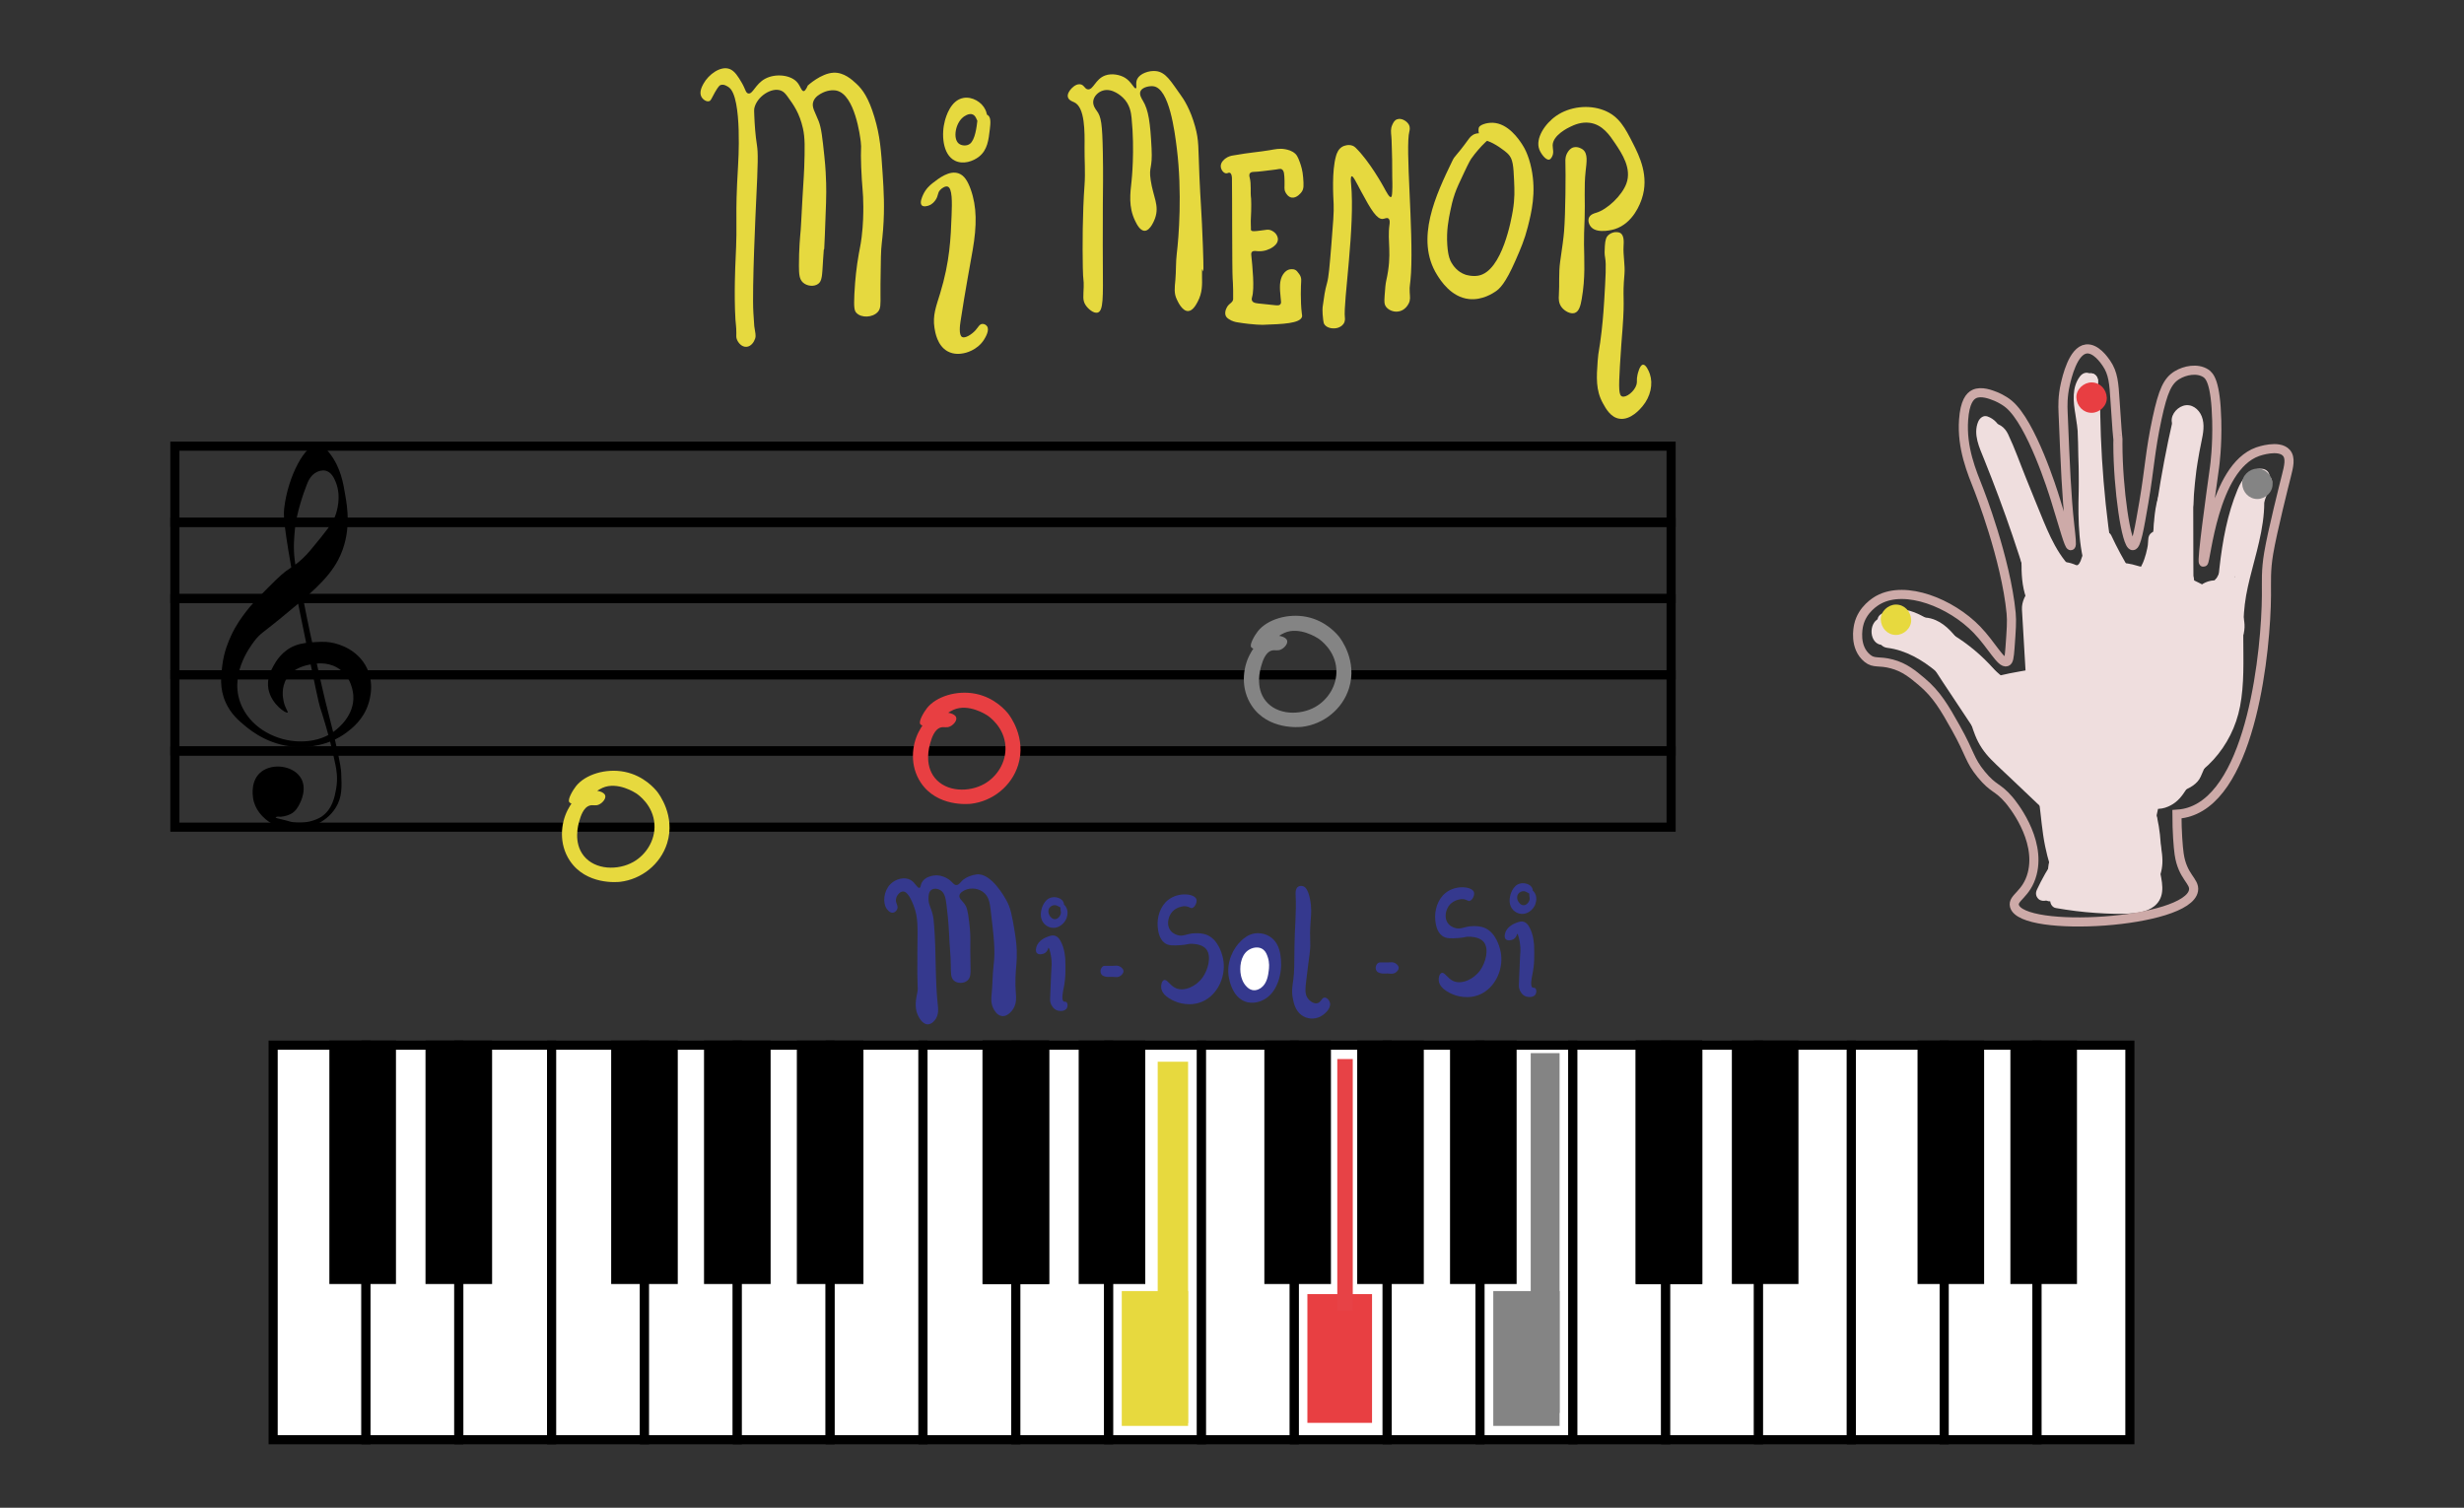 <?xml version="1.0" encoding="utf-8"?>
<!-- Generator: Adobe Illustrator 26.3.0, SVG Export Plug-In . SVG Version: 6.00 Build 0)  -->
<svg version="1.1" xmlns="http://www.w3.org/2000/svg" xmlns:xlink="http://www.w3.org/1999/xlink" x="0px" y="0px"
	 viewBox="0 0 810.71 496.06" style="enable-background:new 0 0 810.71 496.06;" xml:space="preserve">
<rect x="0" y="0" width="810.71" height="496.06" fill="#333333" stroke="none"/>
<style type="text/css">
	.st0{fill:none;stroke:#000000;stroke-width:3;stroke-miterlimit:10;}
	.st1{fill:#EFDEDE;}
	.st2{fill:none;stroke:#CDAAA8;stroke-width:3;stroke-miterlimit:10;}
	.st3{fill:#FFFFFF;stroke:#000000;stroke-width:3;stroke-miterlimit:10;}
	.st4{stroke:#000000;stroke-width:3;stroke-miterlimit:10;}
	.st5{fill:#35398E;}
	.st6{fill:#FFFFFF;}
	.st7{fill:#E7D93E;}
	.st8{fill:#848484;}
	.st9{fill:#E83F42;}
	.st10{fill:#E74246;}
	.st11{fill:#E6D93F;}
	.st12{fill:#E83E42;}
</style>
<g id="Capa_1">
	<g>
		<g>
			<rect x="57.54" y="146.79" class="st0" width="492.29" height="25.07"/>
			<rect x="57.54" y="171.86" class="st0" width="492.29" height="25.07"/>
			<rect x="57.54" y="196.94" class="st0" width="492.29" height="25.07"/>
			<rect x="57.54" y="222.01" class="st0" width="492.29" height="25.07"/>
			<rect x="57.54" y="247.08" class="st0" width="492.29" height="25.07"/>
		</g>
		<path d="M94.63,234.44c0.29-0.2-0.81-1.35-1.31-3.71c-0.19-0.89-0.95-4.46,1.09-7.64c2.28-3.54,6.57-4.28,8.08-4.54
			c1.39-0.24,4.92-0.85,8.3,1.03c4.95,2.75,5.41,8.48,5.46,9.29c0.41,6.5-4.99,10.78-6.34,11.76c-4.63,3.39-9.78,3.34-11.58,3.3
			c-7.03-0.16-15.05-3.95-18.57-11.14c-4.95-10.1,2.41-19.85,3.93-21.87c1.91-2.53,2.85-2.75,8.3-7.22
			c9.64-7.91,15.81-12.97,19.23-19.4c4.75-8.92,2.93-18.1,2.4-21.25c-0.64-3.83-1.42-9.16-5.24-14.03c-1.39-1.77-2.22-2.79-3.5-2.89
			c-4.42-0.34-10.16,10.65-11.36,21.05c-0.22,1.86-0.35,4.28,2.19,18.78c1.24,7.1,2.44,13.17,5.03,25.59
			c2.77,13.31,4.15,19.96,4.59,21.25c0.26,0.77,3.02,8.95,5.03,18.78c0.32,1.56,0.88,4.44,0.22,8.05c-0.47,2.58-1.2,6.61-4.81,9.08
			c0,0-3.76,2.58-9.26,1.83c-1.09-0.15-1.19-0.36-4.53-1.13c-0.31-0.07-1.3-0.3-1.28-0.49c0.01-0.12,0.42-0.19,0.49-0.21
			c0.36-0.06,0.65-0.01,0.68,0c0.58,0.11,2.45-0.21,3.71-0.85c1.65-0.83,2.41-2.26,2.87-3.12c0.39-0.74,2.92-5.47,0.27-9.18
			c-2.64-3.7-9.02-4.46-12.67-1.7c-3.66,2.77-2.91,7.82-2.79,8.67c0.58,3.91,3.28,6.27,4.15,7.02c4.98,4.24,11.52,3.25,12.45,3.1
			c0.51-0.09,7.04-1.27,10.54-6.81c2.23-3.52,2.07-6.95,1.86-11.56c-0.04-0.87-0.15-2.61-1.91-10.27c-1.29-5.61-1.9-7.61-3.28-13.26
			c-0.7-2.88-1.36-5.82-2.68-11.71c-2.06-9.23-3.1-14.32-3.39-15.73c-0.61-2.99-0.47-2.43-0.87-4.39c-1.95-9.45-2.7-10.81-3.17-14.7
			c-0.49-4.11-0.2-7.16,0.11-10.47c0,0,0.55-5.86,3.93-14.44c0.42-1.06,1.25-3.06,3.28-4.02c0.35-0.16,1.57-0.74,2.9-0.41
			c1.91,0.48,2.8,2.54,3.28,3.71c1.99,4.86,0.31,9.87-0.16,11.14c-0.92,2.51-3.16,5.23-7.65,10.68c-1.18,1.43-2.45,2.9-4.37,4.49
			c-1.62,1.34-2.4,1.69-4.04,2.89c-0.58,0.43-2.06,1.53-5.9,5.42c-3.69,3.73-5.53,5.6-7.32,7.94c-1.49,1.96-3.36,4.44-5.03,8.1
			c-0.77,1.69-2.26,5.02-2.84,9.6c-0.43,3.35-0.96,7.54,1.04,12.12c1.72,3.93,4.46,6.22,6.5,7.89c2.02,1.65,8.58,7.02,18.41,6.91
			c2.03-0.02,8.83-0.19,14.97-4.8c1.73-1.3,5.52-4.22,7.16-9.44c0.43-1.38,2.51-7.99-1.8-13.88c-3.41-4.65-8.92-6.26-12.13-6.45
			c-0.93-0.06-2.31-0.03-3.55,0.05c-2.12,0.14-4.44,0.3-6.61,1.13c-4.38,1.68-6.48,5.47-7.05,6.5c-0.9,1.63-2.45,4.42-1.75,7.94
			C89.34,231.75,94.1,234.81,94.63,234.44z"/>
	</g>
	<g>
		<g>
			<g>
				<path class="st1" d="M693.32,227.84c-1.08,3.41-0.73,6.99-0.63,10.5c0.11,3.66,0.11,7.32,0.01,10.97
					c-0.2,7.33-0.79,14.66-1.82,21.92c-0.19,1.34,0.33,2.69,1.75,3.08c1.17,0.32,2.88-0.4,3.08-1.75
					c1.05-7.39,1.74-14.82,1.97-22.28c0.12-3.66,0.13-7.32,0.04-10.97c-0.08-3.35-0.61-6.9,0.42-10.15
					C699.12,226.09,694.29,224.78,693.32,227.84L693.32,227.84z"/>
			</g>
		</g>
		<g>
			<g>
				<path class="st1" d="M683.67,214.15c0.14,0.61,0.26,1.22,0.35,1.83c-0.12-0.89-0.24-1.77-0.36-2.66
					c0.26,2.18,0.16,4.33-0.12,6.5c0.12-0.89,0.24-1.77,0.36-2.66c-0.73,5.2-3.03,10.79-1.66,16.01c1.58,6.05,8.11,9.27,13.96,7.88
					c3.81-0.9,6.42-3.35,8.67-6.38c2.61-3.51,3.92-7.88,5.24-12.01c1.23-3.85,2.22-7.83,3.59-11.63c-0.34,0.8-0.67,1.59-1.01,2.39
					c0.07-0.19,0.17-0.37,0.29-0.54c-0.52,0.67-1.04,1.35-1.56,2.02c0.07-0.07,0.13-0.15,0.2-0.22c-0.67,0.52-1.35,1.04-2.02,1.56
					c0.08-0.06,0.16-0.12,0.24-0.18c-0.8,0.34-1.59,0.67-2.39,1.01c0.18-0.1,0.37-0.16,0.57-0.16c-0.89,0.12-1.77,0.24-2.66,0.36
					c0.09,0.01,0.19,0.02,0.28,0.03c-0.89-0.12-1.77-0.24-2.66-0.36c0.09,0.03,0.18,0.06,0.28,0.09c-0.8-0.34-1.59-0.67-2.39-1.01
					c0.19,0.09,0.37,0.2,0.53,0.33c-0.67-0.52-1.35-1.04-2.02-1.56c0.26,0.24,0.48,0.48,0.7,0.76c-0.52-0.67-1.04-1.35-1.56-2.02
					c0.92,1.37,1.53,3.01,2.23,4.5c0.75,1.59,1.53,3.17,2.22,4.79c-0.34-0.8-0.67-1.59-1.01-2.39c0.57,1.39,1.04,2.78,1.29,4.27
					c-0.12-0.89-0.24-1.77-0.36-2.66c0.15,1.12,0.15,2.21,0,3.34c0.12-0.89,0.24-1.77,0.36-2.66c-0.19,1.22-0.54,2.37-1,3.51
					c0.34-0.8,0.67-1.59,1.01-2.39c-1.07,2.47-2.59,4.67-4.22,6.79c0.52-0.67,1.04-1.35,1.56-2.02c-0.43,0.55-0.87,1.1-1.31,1.65
					c5.24,4.04,10.47,8.08,15.71,12.12c4.44-8.88,8.88-17.77,13.32-26.65c-6.09-0.8-12.18-1.59-18.28-2.39
					c0.27,1.09,0.48,2.19,0.64,3.3c-0.12-0.89-0.24-1.77-0.36-2.66c0.32,2.49,0.34,4.99,0.02,7.48c0.12-0.89,0.24-1.77,0.36-2.66
					c-0.28,1.96-0.77,3.85-1.52,5.68c0.34-0.8,0.67-1.59,1.01-2.39c-0.63,1.46-1.4,2.82-2.35,4.09c0.52-0.67,1.04-1.35,1.56-2.02
					c-0.99,1.27-2.11,2.37-3.37,3.36c0.67-0.52,1.35-1.04,2.02-1.56c-4,3.05-8.55,5.47-12.83,8.1c-4.48,2.75-8.97,5.5-13.45,8.25
					c-2.17,1.33-3.91,3.5-4.6,5.98c-0.66,2.39-0.36,5.58,1.01,7.71c2.88,4.47,8.91,6.51,13.68,3.59c7.54-4.63,15.1-9.22,22.62-13.88
					c4.47-2.77,8.32-5.92,11.26-10.31c2.22-3.31,3.66-7.34,4.24-11.27c0.81-5.46,0.68-10.7-0.66-16.09
					c-0.96-3.84-4.51-6.65-8.31-7.16c-3.72-0.5-8.19,1.22-9.96,4.77c-4.44,8.88-8.88,17.77-13.32,26.65
					c-2.25,4.5-1.52,9.74,2.58,12.9c1.69,1.3,3.87,2.25,6.06,2.15c2.48-0.11,5.44-0.91,7.07-2.93c1.69-2.09,3.39-4.19,4.88-6.43
					c1.45-2.18,2.53-4.54,3.45-6.99c1.91-5.07,1.51-10.91-0.52-15.86c-1.06-2.58-2.24-5.09-3.43-7.6c-1.15-2.44-2.18-4.82-4.17-6.75
					c-4.48-4.35-11.61-4.62-16.16-0.22c-2.48,2.4-3.26,5.82-4.22,8.99c-1.36,4.51-2.59,9.15-4.41,13.5c0.34-0.8,0.67-1.59,1.01-2.39
					c-0.61,1.4-1.32,2.71-2.25,3.93c0.52-0.67,1.04-1.35,1.56-2.02c-0.3,0.37-0.6,0.69-0.96,0.99c0.67-0.52,1.35-1.04,2.02-1.56
					c-0.28,0.2-0.54,0.36-0.85,0.52c0.8-0.34,1.59-0.67,2.39-1.01c-0.3,0.12-0.57,0.21-0.89,0.27c0.89-0.12,1.77-0.24,2.66-0.36
					c-0.19,0.03-0.38,0.03-0.56,0c0.89,0.12,1.77,0.24,2.66,0.36c-0.09-0.02-0.17-0.05-0.26-0.07c0.8,0.34,1.59,0.67,2.39,1.01
					c-0.17-0.06-0.33-0.16-0.46-0.29c0.67,0.52,1.35,1.04,2.02,1.56c-0.06-0.07-0.13-0.15-0.19-0.22c0.52,0.67,1.04,1.35,1.56,2.02
					c-0.06-0.11-0.12-0.21-0.17-0.32c0.34,0.8,0.67,1.59,1.01,2.39c-0.03-0.12-0.07-0.23-0.1-0.35c0.12,0.89,0.24,1.77,0.36,2.66
					c-0.04-0.39-0.03-0.72,0.02-1.12c-0.12,0.89-0.24,1.77-0.36,2.66c0.52-3.09,1.3-6.13,1.74-9.23c0.66-4.69,0.87-8.97-0.23-13.65
					c-1.2-5.1-7.3-8.6-12.3-6.98C685.34,203.56,682.39,208.69,683.67,214.15L683.67,214.15z"/>
			</g>
		</g>
		<g>
			<g>
				<path class="st1" d="M678.6,205.81c-1.97,9.12-3.3,18.41-3.96,27.72c-0.65,9.19-1.47,19.37,3.25,27.69
					c2.58,4.55,9.18,6.49,13.68,3.59c4.6-2.97,6.35-8.81,3.59-13.68c-0.28-0.49-0.53-0.99-0.76-1.5c0.34,0.8,0.67,1.59,1.01,2.39
					c-0.65-1.57-1.04-3.19-1.28-4.86c0.12,0.89,0.24,1.77,0.36,2.66c-0.54-4.34-0.27-8.8-0.04-13.15c0.25-4.66,0.69-9.31,1.3-13.93
					c-0.12,0.89-0.24,1.77-0.36,2.66c0.64-4.79,1.48-9.54,2.5-14.26c0.57-2.62,0.37-5.34-1.01-7.71c-1.21-2.07-3.59-4.05-5.98-4.6
					c-2.56-0.58-5.43-0.46-7.71,1.01C681.07,201.2,679.15,203.26,678.6,205.81L678.6,205.81z"/>
			</g>
		</g>
		<g>
			<g>
				<path class="st1" d="M669.02,217.95c-0.72,4.12-1.45,8.25-2.17,12.37c-0.82,4.68-1.75,9.54-1.24,14.31
					c0.41,3.85,1.14,7.49,2.55,11.09c1.43,3.65,3.1,7.17,4.9,10.64c1.65,3.18,3.34,6.34,4.74,9.64c-0.34-0.8-0.67-1.59-1.01-2.39
					c1.12,2.7,2.01,5.48,2.43,8.38c-0.12-0.89-0.24-1.77-0.36-2.66c0.22,1.75,0.27,3.49,0.1,5.24c-0.23,2.41,1.28,5.42,2.93,7.07
					c1.73,1.73,4.58,3.04,7.07,2.93c2.59-0.12,5.27-0.97,7.07-2.93c1.89-2.06,2.67-4.29,2.93-7.07c0.67-7.06-1.69-13.83-4.54-20.15
					c-2.33-5.16-5.29-10.02-7.51-15.24c0.34,0.8,0.67,1.59,1.01,2.39c-1.2-2.86-2.15-5.81-2.59-8.9c0.12,0.89,0.24,1.77,0.36,2.66
					c-0.36-2.85-0.2-5.69,0.18-8.52c-0.12,0.89-0.24,1.77-0.36,2.66c0.77-5.42,1.84-10.81,2.79-16.2c0.48-2.71,0.43-5.25-1.01-7.71
					c-1.21-2.07-3.59-4.05-5.98-4.6c-2.56-0.58-5.43-0.46-7.71,1.01C671.55,213.31,669.46,215.43,669.02,217.95L669.02,217.95z"/>
			</g>
		</g>
		<g>
			<g>
				<path class="st1" d="M697.6,287.12c0.18-8.73-0.12-17.47-0.91-26.16c-0.25-2.7-0.95-5.09-2.93-7.07
					c-1.73-1.73-4.58-3.04-7.07-2.93c-2.59,0.12-5.27,0.97-7.07,2.93c-1.7,1.85-3.17,4.46-2.93,7.07c0.79,8.7,1.09,17.43,0.91,26.16
					c-0.11,5.23,4.68,10.24,10,10C693.11,296.87,697.48,292.73,697.6,287.12L697.6,287.12z"/>
			</g>
		</g>
		<g>
			<g>
				<path class="st1" d="M683.89,296.26c2.77,0.15,5.6-0.82,7.97-2.18c1.13-0.65,2.15-1.45,3.34-1.98c-0.8,0.34-1.59,0.67-2.39,1.01
					c0.4-0.15,0.78-0.26,1.2-0.34c-0.89,0.12-1.77,0.24-2.66,0.36c0.39-0.04,0.74-0.03,1.14,0c-0.89-0.12-1.77-0.24-2.66-0.36
					c0.75,0.12,1.49,0.31,2.24,0.45c2.7,0.5,3.86,0.52,6.54,0.06c3.32-0.57,6.56-3,8.06-5.99c0.96-1.92,1.51-3.99,1.5-6.14
					c-0.01-0.89-0.12-1.77-0.14-2.66c-0.04-1.75,0.07-3.5,0.29-5.23c-0.12,0.89-0.24,1.77-0.36,2.66c0.51-3.57,1.55-7.03,2.25-10.56
					c0.48-2.42,0.86-4.89,0.97-7.36c0.11-2.52-0.33-5.02-0.74-7.49c0.12,0.89,0.24,1.77,0.36,2.66c-0.05-0.42-0.06-0.78-0.02-1.2
					c-0.12,0.89-0.24,1.77-0.36,2.66c0.04-0.13,0.07-0.26,0.11-0.38c-0.34,0.8-0.67,1.59-1.01,2.39c0.08-0.21,0.2-0.41,0.34-0.58
					c-0.52,0.67-1.04,1.35-1.56,2.02c0.14-0.18,0.3-0.34,0.48-0.48c-0.67,0.52-1.35,1.04-2.02,1.56c1.11-0.85,2.4-1.47,3.68-2.02
					c-0.8,0.34-1.59,0.67-2.39,1.01c0.84-0.35,1.69-0.65,2.56-0.9c2.44-0.73,4.68-2.38,5.98-4.6c1.25-2.14,1.79-5.3,1.01-7.71
					c-1.64-5.07-6.93-8.58-12.3-6.98c-2.96,0.88-6.13,2.08-8.63,3.94c-2.58,1.92-4.74,4.19-5.52,7.43
					c-0.69,2.84-0.09,5.41,0.29,8.22c-0.12-0.89-0.24-1.77-0.36-2.66c0.19,1.8,0.13,3.58-0.09,5.37c0.12-0.89,0.24-1.77,0.36-2.66
					c-0.51,3.71-1.62,7.3-2.32,10.98c-0.49,2.56-0.85,5.18-0.96,7.79c-0.08,1.83,0.28,3.73,0.07,5.55c0.12-0.89,0.24-1.77,0.36-2.66
					c-0.03,0.12-0.06,0.24-0.09,0.35c0.34-0.8,0.67-1.59,1.01-2.39c-0.07,0.22-0.19,0.42-0.34,0.6c0.52-0.67,1.04-1.35,1.56-2.02
					c-0.08,0.07-0.15,0.15-0.23,0.22c0.67-0.52,1.35-1.04,2.02-1.56c-0.17,0.14-0.35,0.25-0.55,0.33c0.8-0.34,1.59-0.67,2.39-1.01
					c-0.33,0.12-0.62,0.19-0.97,0.24c0.89-0.12,1.77-0.24,2.66-0.36c-0.35,0.02-0.67,0.01-1.02-0.03c0.89,0.12,1.77,0.24,2.66,0.36
					c-1.83-0.31-3.63-0.87-5.51-0.88c-2.13,0-3.88,0.43-5.78,1.23c-1.91,0.81-3.51,2.04-5.37,2.91c0.8-0.34,1.59-0.67,2.39-1.01
					c-0.38,0.16-0.76,0.27-1.16,0.35c0.89-0.12,1.77-0.24,2.66-0.36c-0.32,0.04-0.6,0.05-0.92,0.03c-5.23-0.28-10.23,4.8-10,10
					C674.15,291.92,678.29,295.96,683.89,296.26L683.89,296.26z"/>
			</g>
		</g>
		<g>
			<g>
				<path class="st1" d="M712.43,258.43c2.87-1.08,4.7-2.08,7.01-4.12c1.54-1.35,2.8-3.11,3.88-4.84c1.92-3.05,3.21-6.59,4.54-9.91
					c2.44-6.09,4.31-12.41,5.57-18.85c0.3-1.51,0.56-3.04,0.8-4.56c0.45-2.99,1.09-5.91,0.31-8.91c-0.86-3.29-3.02-6.22-6.08-7.76
					c-2.15-1.08-4.48-1.64-6.79-2.25c-6.48-1.72-13.03-3.12-19.64-4.22c-8.27-1.37-16.63-2.35-25-2.84
					c-2.47-0.14-5.36,1.22-7.07,2.93c-1.73,1.73-3.04,4.58-2.93,7.07c0.25,5.68,4.4,9.67,10,10c5.42,0.32,10.81,0.84,16.19,1.56
					c-0.89-0.12-1.77-0.24-2.66-0.36c5.14,0.7,10.25,1.58,15.32,2.65c4.96,1.05,10.07,2.08,14.87,3.73
					c-0.8-0.34-1.59-0.67-2.39-1.01c0.23,0.08,0.45,0.2,0.65,0.34c-0.67-0.52-1.35-1.04-2.02-1.56c0.2,0.14,0.36,0.3,0.49,0.5
					c-0.52-0.67-1.04-1.35-1.56-2.02c0.05,0.1,0.11,0.2,0.16,0.29c-0.34-0.8-0.67-1.59-1.01-2.39c0.09,0.21,0.15,0.42,0.18,0.65
					c-0.12-0.89-0.24-1.77-0.36-2.66c0.06,0.6,0.03,1.17-0.05,1.76c0.12-0.89,0.24-1.77,0.36-2.66c-1.27,9.35-3.77,18.48-7.42,27.17
					c0.34-0.8,0.67-1.59,1.01-2.39c-1.03,2.42-2.08,4.86-3.69,6.96c0.52-0.67,1.04-1.35,1.56-2.02c-0.54,0.66-1.11,1.25-1.77,1.79
					c0.67-0.52,1.35-1.04,2.02-1.56c-0.58,0.43-1.18,0.79-1.85,1.08c0.8-0.34,1.59-0.67,2.39-1.01c-0.11,0.04-0.23,0.09-0.34,0.13
					c-2.5,0.94-4.59,2.23-5.98,4.6c-1.25,2.14-1.79,5.3-1.01,7.71c0.78,2.42,2.28,4.75,4.6,5.98
					C706.98,258.61,709.94,259.36,712.43,258.43L712.43,258.43z"/>
			</g>
		</g>
		<g>
			<g>
				<path class="st1" d="M665.27,200.6c0.43,7.26,0.85,14.52,1.28,21.79c0.16,2.66,1.01,5.15,2.93,7.07
					c1.73,1.73,4.58,3.04,7.07,2.93c2.59-0.12,5.27-0.97,7.07-2.93c1.73-1.89,3.08-4.42,2.93-7.07c-0.43-7.26-0.85-14.52-1.28-21.79
					c-0.16-2.66-1.01-5.15-2.93-7.07c-1.73-1.73-4.58-3.04-7.07-2.93c-2.59,0.12-5.27,0.97-7.07,2.93
					C666.47,195.42,665.12,197.95,665.27,200.6L665.27,200.6z"/>
			</g>
		</g>
		<g>
			<g>
				<path class="st1" d="M671.89,218.25c-0.26,1.31-0.64,2.57-1.15,3.8c0.34-0.8,0.67-1.59,1.01-2.39
					c-0.73,1.73-1.68,3.35-2.83,4.84c0.52-0.67,1.04-1.35,1.56-2.02c-1.16,1.48-2.49,2.8-3.98,3.95c0.67-0.52,1.35-1.04,2.02-1.56
					c-1.44,1.09-2.98,1.99-4.64,2.69c0.8-0.34,1.59-0.67,2.39-1.01c-1.16,0.48-2.35,0.85-3.57,1.11c-2.37,0.5-4.78,2.55-5.98,4.6
					c-1.25,2.14-1.79,5.3-1.01,7.71c0.78,2.42,2.28,4.75,4.6,5.98c2.46,1.3,4.97,1.59,7.71,1.01c2.81-0.6,5.57-1.74,8.06-3.14
					c1.27-0.71,2.41-1.57,3.55-2.45c1.15-0.89,2.28-1.76,3.3-2.8c3.98-4.04,7.13-9.39,8.24-14.99c0.53-2.66,0.4-5.3-1.01-7.71
					c-1.21-2.07-3.59-4.05-5.98-4.6c-2.56-0.58-5.43-0.46-7.71,1.01C674.38,213.63,672.39,215.71,671.89,218.25L671.89,218.25z"/>
			</g>
		</g>
		<g>
			<g>
				<path class="st1" d="M695.86,285.33c-2.18-5.47-3.68-11.16-4.5-16.98c0.12,0.89,0.24,1.77,0.36,2.66
					c-0.54-4.08-0.7-8.22-1.56-12.26c-0.82-3.82-2.57-7.52-4.9-10.65c-4.43-5.96-9.54-11.39-15.07-16.34
					c-1.98-1.77-4.36-2.93-7.07-2.93c-2.45,0-5.38,1.09-7.07,2.93c-1.75,1.91-3.05,4.41-2.93,7.07c0.11,2.57,0.95,5.3,2.93,7.07
					c4.67,4.18,9.1,8.7,12.98,13.63c-0.52-0.67-1.04-1.35-1.56-2.02c1.32,1.71,2.5,3.5,3.36,5.48c-0.34-0.8-0.67-1.59-1.01-2.39
					c0.75,1.84,1.16,3.76,1.45,5.73c-0.12-0.89-0.24-1.77-0.36-2.66c0.65,4.94,0.98,9.9,1.99,14.79c0.86,4.16,2.1,8.24,3.68,12.19
					c1,2.51,2.18,4.56,4.6,5.98c2.14,1.25,5.3,1.79,7.71,1.01c2.42-0.78,4.75-2.28,5.98-4.6
					C696.03,290.81,696.83,287.78,695.86,285.33L695.86,285.33z"/>
			</g>
		</g>
		<g>
			<g>
				<path class="st1" d="M662.09,247.67c5.23,0,10.24-4.6,10-10c-0.24-5.42-4.39-10-10-10c-5.23,0-10.24,4.6-10,10
					C652.33,243.09,656.48,247.67,662.09,247.67L662.09,247.67z"/>
			</g>
		</g>
		<g>
			<g>
				<path class="st1" d="M666.09,243.31c5.23,0,10.24-4.6,10-10c-0.24-5.42-4.39-10-10-10c-5.23,0-10.24,4.6-10,10
					C656.33,238.73,660.48,243.31,666.09,243.31L666.09,243.31z"/>
			</g>
		</g>
		<g>
			<g>
				<path class="st1" d="M689.19,265.32c-0.31,6.37,1.62,12.58,2.5,18.83c-0.12-0.89-0.24-1.77-0.36-2.66
					c0.11,0.85,0.18,1.68,0.1,2.54c0.12-0.89,0.24-1.77,0.36-2.66c-0.07,0.45-0.18,0.85-0.35,1.27c0.34-0.8,0.67-1.59,1.01-2.39
					c-0.14,0.28-0.29,0.51-0.48,0.76c0.52-0.67,1.04-1.35,1.56-2.02c-0.13,0.15-0.27,0.29-0.42,0.42c0.67-0.52,1.35-1.04,2.02-1.56
					c-0.15,0.12-0.32,0.23-0.49,0.32c0.8-0.34,1.59-0.67,2.39-1.01c-0.18,0.09-0.36,0.15-0.55,0.19c0.89-0.12,1.77-0.24,2.66-0.36
					c-0.42,0.05-0.76,0.04-1.18,0c0.89,0.12,1.77,0.24,2.66,0.36c-3.99-0.7-7.91-1.29-11.96-0.87c-2.72,0.28-5.07,0.93-7.07,2.93
					c-1.73,1.73-3.04,4.58-2.93,7.07c0.12,2.59,0.97,5.27,2.93,7.07c1.84,1.69,4.48,3.2,7.07,2.93c2.31-0.24,4.61-0.21,6.91,0.09
					c-0.89-0.12-1.77-0.24-2.66-0.36c1.79,0.26,3.64,0.82,5.45,0.82c2.43,0,4.83-0.57,6.88-1.91c4.06-2.66,6.3-7.16,6.25-11.99
					c-0.03-2.77-0.66-5.61-1.19-8.34c-0.41-2.15-0.86-4.29-1.17-6.45c0.12,0.89,0.24,1.77,0.36,2.66c-0.25-1.89-0.38-3.78-0.29-5.68
					c0.12-2.48-1.2-5.34-2.93-7.07c-1.73-1.73-4.58-3.04-7.07-2.93C693.55,255.57,689.47,259.71,689.19,265.32L689.19,265.32z"/>
			</g>
		</g>
		<g>
			<g>
				<path class="st1" d="M707.91,260.76c5.23,0,10.24-4.6,10-10c-0.24-5.42-4.39-10-10-10c-5.23,0-10.24,4.6-10,10
					C698.15,256.18,702.3,260.76,707.91,260.76L707.91,260.76z"/>
			</g>
		</g>
		<g>
			<g>
				<path class="st1" d="M689.33,265.23c-0.53,2.29-1.06,4.58-1.6,6.88c-0.42,1.33-0.48,2.66-0.18,3.99
					c0.06,1.33,0.46,2.57,1.19,3.72c0.63,1.17,1.49,2.1,2.58,2.81c0.97,0.88,2.1,1.48,3.4,1.79c0.89,0.12,1.77,0.24,2.66,0.36
					c1.81-0.01,3.49-0.46,5.05-1.37c0.67-0.52,1.35-1.04,2.02-1.56c1.24-1.25,2.1-2.72,2.57-4.41c0.53-2.29,1.06-4.58,1.6-6.88
					c0.42-1.33,0.48-2.66,0.18-3.99c-0.06-1.33-0.46-2.57-1.19-3.72c-0.63-1.17-1.49-2.1-2.58-2.81c-0.97-0.88-2.1-1.48-3.4-1.79
					c-0.89-0.12-1.77-0.24-2.66-0.36c-1.81,0.01-3.49,0.46-5.05,1.37c-0.67,0.52-1.35,1.04-2.02,1.56
					C690.67,262.07,689.81,263.54,689.33,265.23L689.33,265.23z"/>
			</g>
		</g>
		<g>
			<g>
				<path class="st1" d="M702.42,281.21c0.06-0.04,0.12-0.09,0.18-0.13c-0.8,0.34-1.59,0.67-2.39,1.01
					c0.06-0.01,0.13-0.03,0.19-0.04c-1.77,0-3.54,0-5.32,0c0.07,0.01,0.13,0.02,0.2,0.03c-0.8-0.34-1.59-0.67-2.39-1.01
					c0.15,0.05,0.28,0.13,0.4,0.23c-0.67-0.52-1.35-1.04-2.02-1.56c0.13,0.12,0.25,0.24,0.35,0.39c-0.52-0.67-1.04-1.35-1.56-2.02
					c0.1,0.14,0.19,0.29,0.25,0.45c-0.34-0.8-0.67-1.59-1.01-2.39c0.71,1.8,1.2,3.65,1.47,5.56c-0.12-0.89-0.24-1.77-0.36-2.66
					c0.16,1.32,0.23,2.63,0.18,3.96c6.55-0.89,13.1-1.77,19.64-2.66c-0.89-3.94-1.61-7.92-2.16-11.92c0.12,0.89,0.24,1.77,0.36,2.66
					c-0.33-2.5-0.6-5.01-0.8-7.53c-6.55,0.89-13.1,1.77-19.64,2.66c1.47,3.65,2.47,7.46,3,11.36c-0.12-0.89-0.24-1.77-0.36-2.66
					c0.35,2.72,0.46,5.45,0.34,8.19c-0.11,2.49,1.19,5.33,2.93,7.07c1.73,1.73,4.58,3.04,7.07,2.93c5.61-0.25,9.75-4.39,10-10
					c0.33-7.48-0.9-15.26-3.7-22.21c-0.31-1.3-0.91-2.43-1.79-3.4c-0.71-1.09-1.64-1.95-2.81-2.58c-2.02-1.07-4.1-1.49-6.38-1.19
					c-2.1,0.28-4.27,1.14-5.74,2.75c-1.71,1.87-3.14,4.45-2.93,7.07c0.59,7.43,1.67,14.84,3.31,22.11c0.52,2.28,2.53,4.88,4.6,5.98
					c2.02,1.07,4.1,1.49,6.38,1.19c4.98-0.67,8.5-4.8,8.67-9.82c0.11-3.38-0.33-6.89-1.29-10.14c-0.76-2.58-1.78-5.17-3.7-7.11
					c-3.29-3.32-9.26-4.73-13.28-1.83c-2.17,1.56-3.86,3.32-4.6,5.98c-0.66,2.39-0.36,5.58,1.01,7.71c1.38,2.14,3.43,4.01,5.98,4.6
					C697.19,282.78,700.26,282.76,702.42,281.21L702.42,281.21z"/>
			</g>
		</g>
		<g>
			<g>
				<path class="st1" d="M699.15,260.03c2.44,0.44,4.87,0.9,7.31,1.3c2.58,0.42,4.65,0.69,7.2-0.06c3.2-0.94,5.45-3.04,7.33-5.68
					c2.55-3.57,4.56-7.66,6.39-11.64c4.11-8.96,7.19-18.28,8.7-28.03c0.43-2.75,0.45-5.21-1.01-7.71c-1.21-2.07-3.59-4.05-5.98-4.6
					c-2.56-0.58-5.43-0.46-7.71,1.01c-2.04,1.32-4.21,3.46-4.6,5.98c-1.23,7.91-3.43,15.63-6.53,23c0.34-0.8,0.67-1.59,1.01-2.39
					c-1.07,2.52-2.24,5-3.52,7.42c-1.23,2.32-2.47,4.74-4.03,6.86c0.52-0.67,1.04-1.35,1.56-2.02c-0.24,0.28-0.46,0.51-0.75,0.75
					c0.67-0.52,1.35-1.04,2.02-1.56c-0.19,0.14-0.39,0.25-0.61,0.33c0.8-0.34,1.59-0.67,2.39-1.01c-0.12,0.03-0.24,0.07-0.37,0.1
					c0.89-0.12,1.77-0.24,2.66-0.36c-0.4,0.05-0.74,0.05-1.14,0.01c0.89,0.12,1.77,0.24,2.66,0.36c-2.57-0.36-5.13-0.9-7.69-1.36
					c-2.7-0.48-5.26-0.42-7.71,1.01c-2.07,1.21-4.05,3.59-4.6,5.98c-0.58,2.56-0.46,5.43,1.01,7.71
					C694.51,257.51,696.62,259.58,699.15,260.03L699.15,260.03z"/>
			</g>
		</g>
		<g>
			<g>
				<path class="st1" d="M717.06,212.23c0.23,3.84,0.43,7.69-0.07,11.52c0.12-0.89,0.24-1.77,0.36-2.66
					c-0.31,2.14-0.86,4.18-1.69,6.19c0.34-0.8,0.67-1.59,1.01-2.39c-1.98,4.63-4.66,9.03-7.25,13.34
					c-2.62,4.37-5.41,8.64-8.33,12.81c-1.42,2.02-1.64,5.41-1.01,7.71c0.64,2.32,2.43,4.83,4.6,5.98c2.32,1.23,5.13,1.84,7.71,1.01
					c2.59-0.84,4.41-2.36,5.98-4.6c4.77-6.8,9.16-13.87,13.11-21.18c2.23-4.12,4.35-8.43,5.1-13.1c0.79-4.92,0.79-9.68,0.49-14.63
					c-0.16-2.66-1.01-5.15-2.93-7.07c-1.73-1.73-4.58-3.04-7.07-2.93c-2.59,0.12-5.27,0.97-7.07,2.93
					C718.26,207.04,716.9,209.58,717.06,212.23L717.06,212.23z"/>
			</g>
		</g>
		<g>
			<g>
				<path class="st1" d="M724.06,255.56c3.03-6.91,6.05-13.82,9.08-20.73c0.73-1.15,1.13-2.39,1.19-3.72
					c0.3-1.33,0.24-2.66-0.18-3.99c-0.64-2.32-2.43-4.83-4.6-5.98c-2.32-1.23-5.13-1.84-7.71-1.01c-2.31,0.75-4.96,2.27-5.98,4.6
					c-3.03,6.91-6.05,13.82-9.08,20.73c-0.73,1.15-1.13,2.39-1.19,3.72c-0.3,1.33-0.24,2.66,0.18,3.99c0.64,2.32,2.43,4.83,4.6,5.98
					c2.32,1.23,5.13,1.84,7.71,1.01C720.4,259.41,723.05,257.88,724.06,255.56L724.06,255.56z"/>
			</g>
		</g>
		<g>
			<g>
				<path class="st1" d="M671.49,201.95c2.94,3.63,8.03,4.62,12.4,5.29c4.27,0.65,8.57,1.07,12.85,1.64
					c-0.89-0.12-1.77-0.24-2.66-0.36c10.78,1.46,21.43,3.77,31.85,6.93c5.01,1.52,11.12-1.81,12.3-6.98
					c1.23-5.4-1.62-10.68-6.98-12.3c-6.66-2.02-13.42-3.7-20.25-5.03c-7.55-1.46-15.18-2.3-22.8-3.31c0.89,0.12,1.77,0.24,2.66,0.36
					c-2.62-0.36-5.43-0.66-7.9-1.65c0.8,0.34,1.59,0.67,2.39,1.01c-0.34-0.16-0.65-0.33-0.97-0.54c0.67,0.52,1.35,1.04,2.02,1.56
					c-0.3-0.24-0.53-0.47-0.78-0.77c-1.51-1.87-4.77-2.93-7.07-2.93c-2.45,0-5.38,1.09-7.07,2.93c-1.75,1.91-3.05,4.41-2.93,7.07
					c0.12,0.89,0.24,1.77,0.36,2.66C669.39,199.23,670.25,200.7,671.49,201.95L671.49,201.95z"/>
			</g>
		</g>
		<g>
			<g>
				<path class="st1" d="M698,195.33c0.21-0.08,0.42-0.14,0.64-0.18c-0.79,0.09-0.91,0.12-0.35,0.09c0.17,0,0.33,0.01,0.5,0.03
					c0.39,0.04,0.22,0.01-0.49-0.06c0.05-0.11,2.12,0.54,2.36,0.61c2.14,0.6,4.4,1,6.59,0.45c1.06-0.27,2.08-0.74,2.96-1.38
					c0.4-0.3,0.79-0.6,1.17-0.9c-0.48,0.37-0.49,0.38-0.01,0.05c0.37-0.22,0.72-0.46,1.07-0.71c2.3-1.64,3.71-3.8,4.6-6.46
					c1.29-3.85,1.36-8.13,1.53-12.16c0.04-0.99,0.09-1.99,0.15-2.98c0.03-0.49,0.07-0.98,0.12-1.48c0.03-0.3,0.01-1.75,0.05-0.55
					c-0.03-0.9,0.36-2,0.59-2.85c0.11-0.4,0.23-0.8,0.37-1.19c0.09-0.26,0.19-0.52,0.29-0.78c-0.24,0.55-0.24,0.56,0,0.04
					c1.11-2.36,0.74-5.5-1.79-6.84c-2.22-1.17-5.66-0.73-6.84,1.79c-1.84,3.92-2.54,7.98-2.81,12.28c-0.12,1.85-0.16,3.7-0.27,5.55
					c-0.05,0.92-0.12,1.85-0.22,2.76c-0.02,0.21-0.05,0.42-0.07,0.63c0.09-0.63,0.09-0.65,0-0.07c-0.08,0.42-0.15,0.83-0.23,1.25
					c-0.13,0.61-0.22,1.84-0.64,2.3c0.27-0.6,0.28-0.65,0.04-0.14c-0.09,0.17-0.18,0.33-0.28,0.49c-0.2,0.3-0.12,0.22,0.22-0.25
					c-0.17,0.19-0.35,0.37-0.54,0.53c0.77-0.71-0.25,0.1-0.39,0.19c-0.59,0.4-1.12,0.85-1.69,1.27c0.48-0.36,0.49-0.38,0.03-0.06
					c-0.45,0.24-0.47,0.26-0.06,0.07c0.4-0.16,0.39-0.17-0.02-0.05c0.81-0.08,0.93-0.11,0.38-0.08c-0.11,0-0.22-0.01-0.32-0.01
					c-0.55-0.05-0.43-0.03,0.34,0.05c-0.21-0.12-0.76-0.17-1-0.23c-0.79-0.2-1.57-0.46-2.36-0.65c-2.06-0.49-4.23-0.69-6.27-0.02
					c-2.48,0.81-4.35,3.5-3.49,6.15C692.66,194.32,695.34,196.19,698,195.33L698,195.33z"/>
			</g>
		</g>
		<g>
			<g>
				<path class="st1" d="M714.79,139.67c0.11,0.25,0.2,0.51,0.26,0.78c-0.06-0.66-0.07-0.7-0.03-0.11c0,0.28,0,0.56-0.03,0.83
					c0.1-0.63,0.1-0.65,0.01-0.07c-0.2,1.04-0.43,2.08-0.64,3.12c-0.45,2.28-0.85,4.56-1.19,6.86c-0.73,4.96-1.27,9.93-1.52,14.94
					c-0.13,2.62,2.4,5.12,5,5c2.82-0.13,4.86-2.2,5-5c0.12-2.4,0.3-4.79,0.54-7.18c0.13-1.27,0.28-2.54,0.44-3.82
					c0.08-0.6,0.08-0.63,0.01-0.1c0.04-0.32,0.09-0.63,0.14-0.95c0.08-0.55,0.17-1.11,0.25-1.66c0.38-2.37,0.81-4.73,1.31-7.08
					c0.57-2.69,1.12-5.57,0.09-8.22c-0.95-2.43-3.39-4.38-6.15-3.49C715.92,134.28,713.77,137.06,714.79,139.67L714.79,139.67z"/>
			</g>
		</g>
		<g>
			<g>
				<path class="st1" d="M714.8,138.63c-3.94,17.3-6.62,34.89-8,52.58c-0.39,4.94-0.66,9.89-0.85,14.84c-0.1,2.62,2.37,5.12,5,5
					c2.79-0.12,4.9-2.2,5-5c0.31-8.6,0.93-17.19,1.87-25.75c0.23-2.1,0.48-4.2,0.75-6.29c0.07-0.56,0.15-1.13,0.22-1.69
					c0.08-0.59,0,0.02-0.02,0.12c0.03-0.24,0.07-0.48,0.1-0.72c0.16-1.13,0.32-2.25,0.48-3.38c0.63-4.26,1.34-8.5,2.12-12.74
					c0.89-4.79,1.88-9.56,2.96-14.31c0.58-2.54-0.78-5.53-3.49-6.15C718.4,134.55,715.42,135.9,714.8,138.63L714.8,138.63z"/>
			</g>
		</g>
		<g>
			<g>
				<path class="st1" d="M711.62,164.22c0.01,7.29,0.03,14.59,0.04,21.88c0.01,3.86,0.04,7.7,0.78,11.51
					c0.65,3.35,2.01,6.63,3.81,9.53c1.37,2.22,4.53,3.28,6.84,1.79c2.23-1.44,3.27-4.46,1.79-6.84c-0.41-0.67-0.81-1.35-1.16-2.06
					c-0.16-0.32-0.31-0.65-0.46-0.97c0.3,0.64,0.09,0.21-0.07-0.2c-0.54-1.44-0.89-2.9-1.2-4.4c-0.03-0.16-0.05-0.32-0.08-0.48
					c0.06,0.45,0.06,0.49,0.02,0.13c-0.03-0.4-0.08-0.8-0.11-1.21c-0.07-0.89-0.11-1.78-0.13-2.67c-0.04-1.71-0.03-3.43-0.03-5.15
					c-0.01-6.96-0.03-13.92-0.04-20.89c0-2.62-2.3-5.12-5-5C713.91,159.34,711.61,161.41,711.62,164.22L711.62,164.22z"/>
			</g>
		</g>
		<g>
			<g>
				<path class="st1" d="M712.64,188.9c-1.82,2.64-0.99,6.22,1.01,8.47c1.27,1.42,3.09,2.17,4.76,3c1.65,0.82,3.44,1.99,5.24,2.37
					c1.67,0.36,3.48,0.21,4.95-0.72c0.57-0.36,1.12-0.81,1.54-1.34c0.22-0.27,0.42-0.52,0.69-0.74c-0.34,0.26-0.67,0.52-1.01,0.78
					c0.12-0.09,0.25-0.16,0.39-0.22c-0.4,0.17-0.8,0.34-1.19,0.5c0.29-0.11,0.57-0.18,0.87-0.23c-0.44,0.06-0.89,0.12-1.33,0.18
					c1.87-0.24,3.58-0.23,5.31-1.11c2.23-1.13,3.55-3.34,3.64-5.82c0.09-2.62-2.36-5.12-5-5c-2.79,0.12-4.9,2.2-5,5
					c0,0.06,0,0.12-0.01,0.19c0.06-0.44,0.12-0.89,0.18-1.33c-0.01,0.12-0.04,0.23-0.09,0.34c0.17-0.4,0.34-0.8,0.5-1.19
					c-0.05,0.11-0.1,0.21-0.17,0.3c0.26-0.34,0.52-0.67,0.78-1.01c-0.12,0.15-0.24,0.26-0.39,0.38c0.34-0.26,0.67-0.52,1.01-0.78
					c-0.16,0.11-0.32,0.2-0.5,0.29c0.4-0.17,0.8-0.34,1.19-0.5c-0.31,0.13-0.62,0.22-0.95,0.27c0.44-0.06,0.89-0.12,1.33-0.18
					c-1.31,0.15-2.67,0.09-3.93,0.52c-1.16,0.4-2.07,0.9-2.95,1.77c-0.35,0.34-0.58,0.76-0.96,1.07c0.34-0.26,0.67-0.52,1.01-0.78
					c-0.06,0.04-0.12,0.08-0.19,0.11c0.4-0.17,0.8-0.34,1.19-0.5c-0.14,0.07-0.29,0.11-0.45,0.12c0.44-0.06,0.89-0.12,1.33-0.18
					c-0.16,0.01-0.31,0-0.47-0.02c0.44,0.06,0.89,0.12,1.33,0.18c-0.25-0.06-0.46-0.13-0.7-0.22c0.4,0.17,0.8,0.34,1.19,0.5
					c-1.18-0.53-2.33-1.14-3.48-1.72c-1.06-0.53-2.21-1-3.16-1.72c0.34,0.26,0.67,0.52,1.01,0.78c-0.19-0.17-0.36-0.33-0.52-0.53
					c0.26,0.34,0.52,0.67,0.78,1.01c-0.14-0.2-0.24-0.38-0.33-0.6c0.17,0.4,0.34,0.8,0.5,1.19c-0.05-0.14-0.09-0.29-0.12-0.45
					c0.06,0.44,0.12,0.89,0.18,1.33c-0.02-0.15-0.03-0.3-0.02-0.45c-0.06,0.44-0.12,0.89-0.18,1.33c0.01-0.15,0.04-0.29,0.1-0.43
					c-0.17,0.4-0.34,0.8-0.5,1.19c0.05-0.14,0.13-0.27,0.22-0.38c0.7-1.02,0.82-2.69,0.5-3.85c-0.32-1.16-1.22-2.42-2.3-2.99
					C716.94,185.77,714.23,186.6,712.64,188.9L712.64,188.9z"/>
			</g>
		</g>
		<g>
			<g>
				<path class="st1" d="M728.62,196.55c-0.06,0.89-0.06,1.88-0.26,2.76c0.28-1.26,0,0.01-0.04,0.24c-0.06,0.39-0.12,0.78-0.19,1.17
					c-0.31,1.75-0.69,3.49-1.13,5.22c-0.86,3.4-1.91,6.75-2.96,10.09c-0.78,2.5,0.92,5.57,3.49,6.15c2.72,0.62,5.31-0.82,6.15-3.49
					c2.28-7.25,4.41-14.51,4.93-22.13c0.18-2.61-2.43-5.12-5-5C730.76,191.68,728.82,193.75,728.62,196.55L728.62,196.55z"/>
			</g>
		</g>
		<g>
			<g>
				<path class="st1" d="M704.63,211.04c2.62,0,5.12-2.3,5-5c-0.12-2.71-2.2-5-5-5c-2.62,0-5.12,2.3-5,5
					C699.76,208.75,701.83,211.04,704.63,211.04L704.63,211.04z"/>
			</g>
		</g>
		<g>
			<g>
				<path class="st1" d="M704.27,211.04c2.62,0,5.12-2.3,5-5c-0.12-2.71-2.2-5-5-5c-2.62,0-5.12,2.3-5,5
					C699.39,208.75,701.47,211.04,704.27,211.04L704.27,211.04z"/>
			</g>
		</g>
		<g>
			<g>
				<path class="st1" d="M721.71,208.28c-1.93-2.46-4.6-4.23-7.05-6.12c0.34,0.26,0.67,0.52,1.01,0.78
					c-1.52-1.18-3.01-2.42-4.19-3.95c0.26,0.34,0.52,0.67,0.78,1.01c-0.19-0.26-0.38-0.52-0.55-0.79c-0.71-1.09-1.71-1.95-2.99-2.3
					c-1.2-0.33-2.79-0.18-3.85,0.5c-1.07,0.69-2.01,1.71-2.3,2.99c-0.29,1.27-0.24,2.73,0.5,3.85c1.07,1.63,2.35,3.1,3.83,4.38
					c1.49,1.28,3.09,2.43,4.65,3.63c-0.34-0.26-0.67-0.52-1.01-0.78c1.49,1.15,2.93,2.37,4.1,3.86c0.74,0.94,2.41,1.46,3.54,1.46
					c1.23,0,2.69-0.54,3.54-1.46c0.87-0.95,1.52-2.2,1.46-3.54c-0.06-0.44-0.12-0.89-0.18-1.33
					C722.76,209.63,722.33,208.9,721.71,208.28L721.71,208.28z"/>
			</g>
		</g>
		<g>
			<g>
				<path class="st1" d="M709.49,204.28c4.35,1.13,8.84,1.8,13.32,2.04c1.24,0.07,2.68-0.61,3.54-1.46
					c0.87-0.87,1.52-2.29,1.46-3.54c-0.13-2.83-2.2-4.85-5-5c-1.6-0.09-3.2-0.24-4.79-0.45c0.44,0.06,0.89,0.12,1.33,0.18
					c-2.43-0.33-4.83-0.8-7.2-1.42c-1.27-0.33-2.72-0.16-3.85,0.5c-1.04,0.61-2.03,1.8-2.3,2.99
					C705.41,200.74,706.79,203.58,709.49,204.28L709.49,204.28z"/>
			</g>
		</g>
		<g>
			<g>
				<path class="st1" d="M726.5,196.9c-5.73-4.06-12.28-7.05-19.07-8.81c-2.53-0.65-5.54,0.83-6.15,3.49
					c-0.59,2.61,0.78,5.45,3.49,6.15c1.63,0.42,3.23,0.91,4.81,1.48c0.69,0.25,1.37,0.52,2.06,0.79c0.5,0.2,0.39,0.16-0.32-0.14
					c0.19,0.08,0.39,0.17,0.58,0.25c0.38,0.17,0.77,0.34,1.15,0.52c2.95,1.38,5.76,3.03,8.41,4.91c1,0.71,2.71,0.82,3.85,0.5
					c1.16-0.32,2.42-1.22,2.99-2.3C729.65,201.16,728.78,198.52,726.5,196.9L726.5,196.9z"/>
			</g>
		</g>
		<g>
			<g>
				<path class="st1" d="M685.36,201.58c2.62,0,5.12-2.3,5-5c-0.12-2.71-2.2-5-5-5c-2.62,0-5.12,2.3-5,5
					C680.48,199.29,682.56,201.58,685.36,201.58L685.36,201.58z"/>
			</g>
		</g>
		<g>
			<g>
				<path class="st1" d="M684.03,144.22c1.35,8.4,1.43,16.95,1.66,25.44c0.23,8.74,0.47,17.47,0.7,26.21c0.09,3.21,5.09,3.22,5,0
					c-0.24-8.9-0.48-17.81-0.72-26.71c-0.24-8.79-0.44-17.58-1.83-26.27c-0.21-1.33-1.88-2.08-3.08-1.75
					C684.35,141.54,683.81,142.88,684.03,144.22L684.03,144.22z"/>
			</g>
		</g>
		<g>
			<g>
				<path class="st1" d="M683.64,130.03c-0.13,17.78,0.5,35.56,1.89,53.29c0.4,5.03,0.85,10.05,1.37,15.07
					c0.14,1.34,1.05,2.5,2.5,2.5c1.24,0,2.64-1.15,2.5-2.5c-1.82-17.69-2.89-35.45-3.19-53.23c-0.09-5.04-0.11-10.09-0.07-15.13
					C688.66,126.82,683.66,126.81,683.64,130.03L683.64,130.03z"/>
			</g>
		</g>
		<g>
			<g>
				<path class="st1" d="M685.97,128.58c-0.1,20.34,1.63,40.66,5.1,60.71c0.23,1.33,1.86,2.08,3.08,1.75
					c1.41-0.39,1.98-1.74,1.75-3.08c-3.39-19.6-5.02-39.49-4.92-59.38C690.98,125.37,685.98,125.36,685.97,128.58L685.97,128.58z"/>
			</g>
		</g>
		<g>
			<g>
				<path class="st1" d="M686.22,154.04c-0.36,7.75-0.39,15.66,1.65,23.21c1.01,3.74,2.58,7.31,4.32,10.77
					c1.54,3.08,3.03,6.9,5.73,9.17c1.03,0.87,2.52,1.01,3.54,0c0.89-0.89,1.04-2.66,0-3.54c-1.18-0.99-1.86-2.25-2.57-3.59
					c-0.81-1.51-1.61-3.03-2.38-4.56c-1.62-3.22-3.03-6.52-3.93-10.02c-1.8-6.98-1.68-14.28-1.35-21.43
					C691.37,150.82,686.37,150.83,686.22,154.04L686.22,154.04z"/>
			</g>
		</g>
		<g>
			<g>
				<path class="st1" d="M742.93,157.26c-2.03,3.69-3.15,7.74-4.4,11.73c-1.23,3.95-3.02,7.51-4.85,11.2
					c-1.9,3.81-3.31,7.75-4.15,11.93c-0.85,4.23-1.25,8.54-1.65,12.83c-0.12,1.35,1.24,2.5,2.5,2.5c1.46,0,2.38-1.15,2.5-2.5
					c0.37-4,0.74-8,1.56-11.94c0.82-3.92,2.16-7.54,3.97-11.11c1.84-3.64,3.58-7.25,4.81-11.15c1.18-3.72,2.14-7.52,4.03-10.96
					C748.8,156.96,744.48,154.44,742.93,157.26L742.93,157.26z"/>
			</g>
		</g>
		<g>
			<g>
				<path class="st1" d="M685.29,163.14c1.01,11.76,5.37,22.82,12.59,32.14c0.83,1.07,2.67,0.87,3.54,0c1.05-1.05,0.83-2.46,0-3.54
					c-6.34-8.18-10.25-18.3-11.13-28.61c-0.11-1.35-1.07-2.5-2.5-2.5C686.53,160.64,685.17,161.78,685.29,163.14L685.29,163.14z"/>
			</g>
		</g>
		<g>
			<g>
				<path class="st1" d="M685.42,124.63c-0.69,4.35-1.38,8.7-2.06,13.05c-0.2,1.29,0.33,2.75,1.75,3.08
					c1.2,0.27,2.86-0.36,3.08-1.75c0.69-4.35,1.38-8.7,2.06-13.05c0.2-1.29-0.33-2.75-1.75-3.08
					C687.29,122.61,685.63,123.25,685.42,124.63L685.42,124.63z"/>
			</g>
		</g>
		<g>
			<g>
				<path class="st1" d="M685.3,125.31c0.03,1.96-0.02,3.93-0.15,5.89c-0.06,0.94-0.15,1.88-0.25,2.82
					c-0.05,0.47-0.11,0.94-0.17,1.4c-0.04,0.3-0.04,0.31,0,0.04c-0.02,0.12-0.03,0.23-0.05,0.35c-0.04,0.27-0.08,0.54-0.12,0.82
					c-0.2,1.29,0.33,2.75,1.75,3.08c1.19,0.27,2.86-0.36,3.08-1.75c0.65-4.19,0.98-8.4,0.92-12.64c-0.02-1.31-1.14-2.56-2.5-2.5
					C686.47,122.87,685.28,123.9,685.3,125.31L685.3,125.31z"/>
			</g>
		</g>
		<g>
			<g>
				<path class="st1" d="M650.88,144.77c3.51,9.01,7.32,17.91,11.45,26.66c2.05,4.35,4.19,8.66,6.39,12.93
					c2.03,3.93,4.14,7.81,5.1,12.17c0.69,3.14,5.51,1.81,4.82-1.33c-0.98-4.45-3.09-8.53-5.18-12.54
					c-2.21-4.26-4.35-8.55-6.41-12.88c-4.1-8.64-7.89-17.42-11.36-26.33c-0.49-1.26-1.68-2.13-3.08-1.75
					C651.43,142.03,650.39,143.51,650.88,144.77L650.88,144.77z"/>
			</g>
		</g>
		<g>
			<g>
				<path class="st1" d="M655.71,141.75c-0.04-0.07-0.08-0.14-0.11-0.22c0.08,0.64,0.17,1.28,0.25,1.93
					c0.02-0.08,0.04-0.16,0.05-0.24c-0.21,0.37-0.43,0.74-0.64,1.1c-0.03,0.01-0.06,0.03-0.08,0.04c-0.42,0.11-0.84,0.23-1.26,0.34
					c0.09,0,0.18,0,0.28-0.01c-0.42-0.11-0.84-0.23-1.26-0.34c-0.31-0.46-0.36-0.5-0.13-0.11c0.11,0.24,0.22,0.48,0.32,0.72
					c0.26,0.61,0.52,1.21,0.78,1.82c0.52,1.21,1.04,2.43,1.56,3.64c0.97,2.28,1.95,4.55,2.92,6.83c2.01,4.7,4.03,9.41,6.04,14.11
					s4.03,9.41,6.04,14.11c0.62,1.44,1.78,3.26,1.07,4.84c-0.7,1.57-2.36,2.7-3.72,3.65c1.22,0.5,2.45,1,3.67,1.49
					c-2.75-7.66-0.44-16.02-1.8-23.92c-0.72-4.15-2.78-7.63-4.9-11.2c-2.2-3.71-3.83-7.62-4.87-11.81c-0.78-3.12-5.6-1.8-4.82,1.33
					c1.06,4.28,2.72,8.42,4.93,12.24c2.03,3.51,4.13,6.7,4.84,10.76c0.66,3.81,0.32,7.78,0.26,11.62c-0.06,4.14,0.13,8.37,1.54,12.3
					c0.5,1.4,2.25,2.48,3.67,1.49c3.13-2.18,6.67-5.14,6.44-9.36c-0.14-2.49-1.51-4.86-2.48-7.11c-0.97-2.28-1.95-4.55-2.92-6.83
					c-3.93-9.18-7.86-18.36-11.79-27.53c-0.52-1.21-1.04-2.43-1.56-3.64c-0.47-1.1-0.83-2.32-1.7-3.17
					c-2.53-2.47-6.57,0.5-4.92,3.63C652.89,147.12,657.21,144.6,655.71,141.75L655.71,141.75z"/>
			</g>
		</g>
		<g>
			<g>
				<path class="st1" d="M656.4,142.37c0.07,0.08,0.29,1.67,0.24,1.74c-0.17,0.2-0.49,0.1-0.62,0.2c-0.75,0.6-0.19-0.12-0.23,0.01
					c-0.03,0.1,0.45,0.75,0.51,0.88c0.2,0.41,0.36,0.83,0.53,1.25c0.87,2.13,1.73,4.26,2.6,6.39c1.73,4.26,3.46,8.53,5.2,12.79
					c2.84,6.99,5.41,14.35,9.82,20.54c2.42,3.39,5.33,6.34,8.93,8.45c2.78,1.63,5.3-2.69,2.52-4.32
					c-6.92-4.07-10.58-11.73-13.55-18.88c-1.93-4.64-3.79-9.32-5.69-13.98c-1.97-4.85-3.72-9.89-5.97-14.62
					c-1.06-2.23-3.3-4.09-5.88-3.28c-2.76,0.86-3.88,4.17-1.94,6.35C655,148.31,658.53,144.77,656.4,142.37L656.4,142.37z"/>
			</g>
		</g>
		<g>
			<g>
				<path class="st1" d="M665.23,181.05c-1.27,4.43,1.66,8.43,3.83,12.03c2.28,3.79,4.57,7.58,6.85,11.37
					c1.66,2.75,5.98,0.24,4.32-2.52c-2.07-3.43-4.13-6.86-6.2-10.29c-0.99-1.64-2.03-3.27-2.96-4.95c-0.73-1.32-1.46-2.79-1.02-4.32
					C670.94,179.28,666.12,177.96,665.23,181.05L665.23,181.05z"/>
			</g>
		</g>
		<g>
			<g>
				<path class="st1" d="M670.98,201.63c2.88-8.61,0.46-17.72-2.06-26.1c-2.73-9.08-5.47-18.15-8.21-27.23
					c-1.26-4.18-2.11-9.63-6.78-11.28c-1.38-0.49-2.59,0.57-3.08,1.75c-1.71,4.17,0.43,8.52,1.98,12.37
					c1.67,4.15,3.29,8.32,4.85,12.51c3.12,8.38,6,16.86,8.65,25.4c1.51,4.88,2.95,9.79,4.31,14.72c0.86,3.1,5.68,1.78,4.82-1.33
					c-4.64-16.78-10.16-33.32-16.57-49.51c-0.87-2.19-1.8-4.36-2.64-6.57c-0.78-2.06-1.46-4.13-0.59-6.26
					c-1.03,0.58-2.05,1.16-3.08,1.75c0.93,0.33,1.39,1.68,1.68,2.54c0.68,1.96,1.22,3.97,1.82,5.96c1.26,4.19,2.52,8.37,3.79,12.56
					c1.26,4.19,2.52,8.37,3.79,12.56c1.18,3.93,2.39,7.86,3.1,11.91c0.76,4.33,0.78,8.74-0.62,12.94
					C665.14,203.36,669.97,204.67,670.98,201.63L670.98,201.63z"/>
			</g>
		</g>
		<g>
			<g>
				<path class="st1" d="M731.4,196.68c6.26-10.45,10.8-21.91,13.37-33.82c-1.64-0.22-3.27-0.44-4.91-0.66
					c0.62,7.34-1.21,14.44-3.07,21.47c-1.87,7.1-3.42,14.13-3.65,21.5c-0.41,13.33,1.96,28.24-6.84,39.53
					c-4.02,5.16-9.69,8.93-16.01,10.61c-3.11,0.83-1.79,5.65,1.33,4.82c13.11-3.49,22.86-14.45,25.4-27.68
					c1.43-7.45,1.08-15.04,1.07-22.58c-0.01-3.72,0.06-7.45,0.51-11.15c0.46-3.75,1.37-7.44,2.32-11.09
					c2.15-8.31,4.67-16.76,3.94-25.45c-0.1-1.24-0.87-2.3-2.17-2.46c-1.17-0.14-2.48,0.56-2.74,1.79
					c-2.48,11.52-6.81,22.51-12.86,32.62C725.42,196.92,729.75,199.44,731.4,196.68L731.4,196.68z"/>
			</g>
		</g>
		<g>
			<g>
				<path class="st1" d="M678.2,272.9c3.8-6.06-4.18-11.9-7.95-15.49c-2.64-2.51-5.27-5.02-7.91-7.52c-2.19-2.08-4.67-4.11-6.3-6.69
					c-1.63-2.58-2.37-5.58-3.24-8.48c-0.73-2.44-1.46-4.88-2.36-7.26c-1.87-4.95-4.39-9.72-8.68-12.97c-2.5-1.9-5.44-2.94-8.45-3.73
					c-3.07-0.81-6.19-1.45-8.82-3.32c-1.1-0.78-2.78-0.2-3.42,0.9c-0.73,1.25-0.21,2.64,0.9,3.42c4.49,3.19,10.19,3.04,14.95,5.55
					c4.01,2.12,6.47,6.06,8.17,10.14c1.96,4.69,2.91,9.72,4.77,14.44c1.21,3.08,2.96,5.66,5.28,8.01c2.23,2.27,4.6,4.41,6.9,6.6
					c2.76,2.62,5.51,5.24,8.27,7.86c1.23,1.17,4.82,4.01,3.57,6.01C672.17,273.11,676.49,275.62,678.2,272.9L678.2,272.9z"/>
			</g>
		</g>
		<g>
			<g>
				<path class="st1" d="M627.33,209.07c0.03,1.09-1.11,0.48-0.17,1.04c0.72,0.42,1.38,0.95,2.06,1.44c1.45,1.05,2.9,2.1,4.35,3.15
					c2.83,2.06,5.64,4.14,8.44,6.24c5.63,4.21,11.21,8.49,16.73,12.83c1.06,0.83,2.5,1.03,3.54,0c0.87-0.87,1.07-2.7,0-3.54
					c-6.76-5.31-13.58-10.53-20.48-15.66c-3.4-2.52-6.81-5.02-10.25-7.49c-1.64-1.19-3.36-2.47-5.51-2.17
					c-2.08,0.29-3.76,2-3.71,4.16C622.42,212.28,627.42,212.29,627.33,209.07L627.33,209.07z"/>
			</g>
		</g>
		<g>
			<g>
				<path class="st1" d="M659.45,230.39c-0.33-0.09-0.38-0.13-0.67-0.38c-0.38-0.32-0.72-0.71-1.09-1.04
					c-0.94-0.82-1.97-1.49-3.23-1.68c-2.73-0.4-5.58,2.14-4.62,4.99c0.89,2.62,4.87,2.25,4.91-0.66c0.02-1.24,0.52-2.49,1.59-3.36
					c1.12-0.91,2.9-1.2,4.37-1.47c4.08-0.77,8.16-1.52,12.24-2.28c1.33-0.25,2.08-1.85,1.75-3.08c-0.38-1.39-1.74-1.99-3.08-1.75
					c-4.63,0.86-9.37,1.52-13.95,2.64c-4.48,1.09-7.86,4.53-7.92,9.3c1.64-0.22,3.27-0.44,4.91-0.66c0.08,0.24-0.11,0.92-0.35,1.11
					c0.6-0.46-0.64,0.35-0.62,0.13c0-0.02,0.98,0.79,1.02,0.83c1,0.97,2.05,1.83,3.42,2.19
					C661.23,236.03,662.56,231.21,659.45,230.39L659.45,230.39z"/>
			</g>
		</g>
		<g>
			<g>
				<path class="st1" d="M690.32,178.64c1.9,4.08,4.04,8.05,6.41,11.88c0.69,1.11,2.27,1.64,3.42,0.9c1.11-0.72,1.63-2.23,0.9-3.42
					c-2.37-3.83-4.51-7.8-6.41-11.88c-0.55-1.19-2.36-1.58-3.42-0.9C689.99,176.01,689.73,177.37,690.32,178.64L690.32,178.64z"/>
			</g>
		</g>
		<g>
			<g>
				<path class="st1" d="M706.84,177.31c-0.03,0.64-0.08,1.27-0.15,1.9c-0.04,0.3-0.04,0.31,0,0.04c-0.02,0.16-0.05,0.31-0.07,0.47
					c-0.04,0.23-0.08,0.47-0.13,0.7c-0.24,1.21-0.56,2.4-0.97,3.56c-0.09,0.26-0.19,0.52-0.29,0.78c-0.06,0.15-0.12,0.3-0.18,0.44
					c0.1-0.23,0.09-0.21-0.03,0.06c-0.25,0.54-0.5,1.08-0.78,1.61c-0.57,1.09-1.23,2.13-1.95,3.13c-0.77,1.06-0.22,2.83,0.9,3.42
					c1.3,0.68,2.6,0.24,3.42-0.9c3.2-4.42,4.97-9.77,5.23-15.22c0.06-1.31-1.19-2.56-2.5-2.5
					C707.93,174.87,706.91,175.91,706.84,177.31L706.84,177.31z"/>
			</g>
		</g>
		<g>
			<g>
				<path class="st1" d="M675.61,190.17c1.45,0.22,2.9,0.44,4.35,0.66c1.56,0.23,3.13,0.43,4.69,0.01c3.01-0.83,4.34-3.57,5.21-6.31
					c0.39-1.25-0.46-2.78-1.75-3.08c-1.36-0.31-2.65,0.41-3.08,1.75c-0.14,0.45-0.29,0.9-0.46,1.34c-0.03,0.07-0.17,0.44-0.03,0.09
					c0.13-0.34-0.01,0.01-0.05,0.08c-0.11,0.22-0.22,0.44-0.36,0.65c-0.04,0.07-0.16,0.19-0.18,0.27c0.02-0.1,0.33-0.38,0.09-0.13
					c-0.07,0.08-0.14,0.16-0.22,0.23c-0.03,0.03-0.43,0.37-0.11,0.12c0.29-0.23-0.01-0.01-0.08,0.03c-0.07,0.04-0.42,0.18-0.11,0.08
					c0.38-0.13-0.58,0.14-0.58,0.14c0.02-0.06,0.53-0.04,0.11-0.02c-0.12,0.01-0.25,0.01-0.37,0.02c-0.25,0-0.5,0-0.76-0.02
					c-0.16-0.01-0.32-0.03-0.47-0.04c-0.07-0.01-0.5-0.06-0.14-0.01c0.36,0.05-0.07-0.01-0.14-0.02c-0.14-0.02-0.28-0.04-0.42-0.06
					c-1.28-0.19-2.56-0.39-3.84-0.58c-0.69-0.1-1.3-0.11-1.93,0.25c-0.52,0.3-1.01,0.9-1.15,1.49
					C673.59,188.29,674.23,189.96,675.61,190.17L675.61,190.17z"/>
			</g>
		</g>
		<g>
			<g>
				<path class="st1" d="M744.23,154.23c-4.1-0.34-6.62,3.48-8,6.79c-1.69,4.07-2.94,8.32-3.88,12.62
					c-1.91,8.74-2.6,17.69-3.28,26.59c-0.1,1.35,1.22,2.5,2.5,2.5c1.44,0,2.4-1.15,2.5-2.5c0.6-7.85,1.19-15.73,2.73-23.47
					c0.77-3.87,1.77-7.7,3.1-11.42c0.69-1.94,1.91-6.31,4.33-6.11c1.35,0.11,2.5-1.23,2.5-2.5
					C746.73,155.29,745.58,154.35,744.23,154.23L744.23,154.23z"/>
			</g>
		</g>
		<g>
			<g>
				<path class="st1" d="M662.2,231.06c-3.11-2.03-6.26-4.04-9.07-6.48c-2.92-2.53-5.17-5.64-7.92-8.33
					c-5.31-5.2-12.24-8.19-19.16-10.58c-1.28-0.44-2.73,0.5-3.08,1.75c-0.38,1.37,0.47,2.63,1.75,3.08
					c6.56,2.27,13.08,5.13,17.91,10.27c2.58,2.75,4.89,5.66,7.82,8.07c2.92,2.4,6.07,4.49,9.23,6.55
					C662.38,237.14,664.89,232.81,662.2,231.06L662.2,231.06z"/>
			</g>
		</g>
		<g>
			<g>
				<path class="st1" d="M622.48,208.95c0.12-0.91,0.5-1.4,1.14-1.47c-0.33,0-0.38,0-0.16-0.02c-0.37-0.15-0.76-0.23-1.08-0.48
					c-0.1-0.08-0.35-0.37-0.34-0.37c0.14,0.01-0.4,0.51-0.41,0.44c-0.02-0.14,2.28,0.51,2.41,0.55c1.02,0.37,2,0.84,2.96,1.35
					c4.33,2.31,8.4,5.2,12.54,7.85c2,1.28,3.97,2.41,5.5,4.26c1.47,1.77,2.97,3.33,4.82,4.71c3.55,2.65,7.73,4.32,11.89,5.75
					c1.28,0.44,2.73-0.5,3.08-1.75c0.38-1.37-0.46-2.63-1.75-3.08c-3.96-1.36-8.06-2.98-11.28-5.74c-1.7-1.45-2.88-3.35-4.51-4.84
					c-1.9-1.75-4.26-3.02-6.43-4.41c-4.08-2.61-8.11-5.55-12.48-7.66c-2.02-0.97-4.4-2.1-6.7-2.02c-2.59,0.09-4.75,2.07-4.61,4.76
					c0.15,2.79,2.37,4.68,4.91,5.44c2.37,0.71,5.65-0.34,5.53-3.28C627.34,205.74,622.34,205.73,622.48,208.95L622.48,208.95z"/>
			</g>
		</g>
		<g>
			<g>
				<path class="st1" d="M621.49,206.34c3.14-1.82,6.81-0.46,9.66,1.27c3.39,2.06,6.52,4.64,9.69,7.02
					c6.59,4.95,13.06,10.08,19.03,15.79c2.32,2.23,5.87-1.31,3.54-3.54c-6.61-6.33-13.85-11.94-21.17-17.42
					c-6.41-4.79-14.83-12.33-23.27-7.44C616.18,203.64,618.69,207.96,621.49,206.34L621.49,206.34z"/>
			</g>
		</g>
		<g>
			<g>
				<path class="st1" d="M660.13,225.33c-6.84-9.75-16.41-17.17-27.54-21.38c-1.26-0.48-2.74,0.53-3.08,1.75
					c-0.39,1.4,0.48,2.6,1.75,3.08c9.83,3.72,18.52,10.48,24.55,19.08c0.77,1.1,2.19,1.62,3.42,0.9
					C660.32,228.11,660.91,226.44,660.13,225.33L660.13,225.33z"/>
			</g>
		</g>
		<g>
			<g>
				<path class="st1" d="M645.39,212.04c-2.3-3.14-4.84-6.41-8.51-8.01c-4.48-1.95-8.77-0.29-12.85,1.82
					c-1.81,0.94-1.42,3.29,0,4.32c11.28,8.15,22.57,16.77,31.24,27.77c0.84,1.06,2.66,0.88,3.54,0c1.05-1.05,0.84-2.47,0-3.54
					c-8.93-11.33-20.64-20.16-32.26-28.55c0,1.44,0,2.88,0,4.32c2.6-1.35,5.55-2.88,8.46-1.53c2.57,1.19,4.42,3.7,6.05,5.92
					c0.8,1.09,2.17,1.63,3.42,0.9C645.57,214.84,646.2,213.14,645.39,212.04L645.39,212.04z"/>
			</g>
		</g>
		<g>
			<g>
				<path class="st1" d="M624.69,210.23c6.96,1.39,10.84,8.59,14.43,14.01c5.14,7.75,10.28,15.5,15.42,23.24
					c1.77,2.67,6.1,0.17,4.32-2.52c-5.42-8.16-10.83-16.33-16.25-24.49c-4.11-6.19-8.74-13.49-16.6-15.06
					c-1.32-0.26-2.7,0.38-3.08,1.75C622.6,208.39,623.36,209.97,624.69,210.23L624.69,210.23z"/>
			</g>
		</g>
		<g>
			<g>
				<path class="st1" d="M674.54,295.18c1.64-3.5,3.55-6.86,5.71-10.06c0.73-1.09,0.24-2.82-0.9-3.42c-1.26-0.67-2.64-0.26-3.42,0.9
					c-2.16,3.2-4.07,6.57-5.71,10.06c-0.29,0.62-0.44,1.24-0.25,1.93c0.16,0.58,0.61,1.21,1.15,1.49
					C672.23,296.66,673.95,296.45,674.54,295.18L674.54,295.18z"/>
			</g>
		</g>
		<g>
			<g>
				<path class="st1" d="M676.38,298.75c4.33,0.76,8.7,1.32,13.08,1.61c4.08,0.27,8.3,0.48,12.38,0.12c3.23-0.29,6.8-1.21,8.59-4.18
					c2.16-3.59,0.3-8.26-0.18-12.08c-0.6-4.81-0.77-9.66-0.56-14.5c0.14-3.22-4.86-3.21-5,0c-0.22,5-0.01,10.01,0.63,14.98
					c0.3,2.34,0.89,4.67,1.11,7.01c0.14,1.52-0.26,2.47-1.61,3.09c-1.48,0.67-3.21,0.74-4.8,0.78c-2.45,0.07-4.91,0.05-7.36-0.04
					c-5.01-0.19-10-0.72-14.94-1.6c-1.33-0.23-2.69,0.36-3.08,1.75C674.3,296.89,675.04,298.52,676.38,298.75L676.38,298.75z"/>
			</g>
		</g>
		<g>
			<g>
				<path class="st1" d="M676.23,295.82c2.53-2.08,5.05-4.17,7.58-6.25c0.47-0.38,0.73-1.19,0.73-1.77c0-0.61-0.27-1.35-0.73-1.77
					c-0.48-0.44-1.1-0.76-1.77-0.73c-0.7,0.03-1.23,0.29-1.77,0.73c-2.53,2.08-5.05,4.17-7.58,6.25c-0.47,0.38-0.73,1.19-0.73,1.77
					c0,0.61,0.27,1.35,0.73,1.77c0.48,0.44,1.1,0.76,1.77,0.73C675.16,296.52,675.7,296.27,676.23,295.82L676.23,295.82z"/>
			</g>
		</g>
		<g>
			<g>
				<path class="st1" d="M707.05,236.89c0.16-0.46,0.33-0.91,0.52-1.36c-0.08,0.2-0.17,0.4-0.25,0.6c0.66-1.55,1.52-3.01,2.54-4.34
					c-0.13,0.17-0.26,0.34-0.39,0.51c0.21-0.27,0.42-0.53,0.64-0.78c0.44-0.51,0.73-1.07,0.73-1.77c0-0.61-0.27-1.35-0.73-1.77
					c-0.48-0.44-1.1-0.76-1.77-0.73c-0.63,0.03-1.34,0.23-1.77,0.73c-1.93,2.26-3.38,4.78-4.34,7.59c-0.2,0.59-0.06,1.4,0.25,1.93
					c0.3,0.52,0.9,1.01,1.49,1.15C705.36,238.95,706.6,238.21,707.05,236.89L707.05,236.89z"/>
			</g>
		</g>
		<g>
			<g>
				<path class="st1" d="M684.33,123.87c-2.71,3.61-2.18,8.32-1.47,12.49c0.82,4.84,1.25,9.63,1.25,14.54
					c0.02,9.71-0.87,19.41,0.55,29.08c0.75,5.15,2.25,10.15,4.72,14.74c1.53,2.83,5.84,0.31,4.32-2.52
					c-4.05-7.54-4.87-16.23-4.88-24.65c-0.02-9.66,0.88-19.32-0.53-28.94c-0.57-3.9-2.26-8.73,0.36-12.21
					c0.81-1.08,0.17-2.79-0.9-3.42C686.47,122.22,685.15,122.79,684.33,123.87L684.33,123.87z"/>
			</g>
		</g>
		<g>
			<g>
				<path class="st1" d="M678.82,238.36c3.22,0,3.22-5,0-5C675.6,233.36,675.59,238.36,678.82,238.36L678.82,238.36z"/>
			</g>
		</g>
		<g>
			<g>
				<path class="st1" d="M654.3,234.47c-1.32-3.67-3.54-6.79-6.12-9.69c-2.41-2.7-5.01-5.26-7.8-7.56
					c-5.66-4.67-12.05-8.17-19.41-9.07c-1.34-0.16-2.5,1.27-2.5,2.5c0,1.49,1.15,2.33,2.5,2.5c6.05,0.74,11.59,4.02,16.19,7.87
					c2.45,2.06,4.74,4.31,6.91,6.66c2.2,2.4,4.3,5.02,5.41,8.12c0.46,1.27,1.7,2.12,3.08,1.75
					C653.78,237.21,654.76,235.75,654.3,234.47L654.3,234.47z"/>
			</g>
		</g>
		<g>
			<g>
				<path class="st1" d="M619.94,207.19c-0.68,0.07,0.34,0.25,0.58,0.34c-0.06-0.02,0.64,0.57,0.15,0.08
					c0.01,0.06,0.02,0.12,0.03,0.17c0.01-0.31,0.01-0.33-0.01-0.08c-0.03,0.04-0.06,0.09-0.08,0.13c0.23-0.35,0.14-0.3-0.27,0.16
					c-0.16-0.19,1.36-0.1,1.43-0.08c0.77,0.18,1.47,0.51,2.18,0.85c2.34,1.14,4.57,2.53,6.65,4.09c4.15,3.12,7.74,7.02,11.05,11.02
					c6.85,8.27,12.62,17.47,20.26,25.08c4.21,4.19,9.03,7.85,14.5,10.24c1.24,0.54,2.68,0.36,3.42-0.9c0.62-1.06,0.35-2.88-0.9-3.42
					c-10.77-4.71-18.16-14.12-25.05-23.28c-7.19-9.55-14.43-19.76-25-25.86c-3.2-1.85-7.75-4.39-11.26-1.9
					c-3.13,2.22-2.21,8.81,2.31,8.35c1.34-0.14,2.5-1.05,2.5-2.5C622.44,208.44,621.29,207.05,619.94,207.19L619.94,207.19z"/>
			</g>
		</g>
		<path class="st2" d="M721.72,292.98c0.52-3.1-3.64-4.42-4.73-12c-0.32-2.2-0.73-7.39-0.73-13.09c0,0,0,0,0,0
			c1.78-0.11,3.15-0.46,4-0.73c20.77-6.52,25.33-53.59,25.45-71.27c0.03-4.61-0.23-8.11,0.73-13.82c1.21-7.23,5.23-23.13,5.82-25.45
			c0.78-3.1,1.52-5.93,0-7.64c-2.47-2.78-9.09-0.49-9.45-0.36c-14.67,5.22-17,36.53-17.82,36.36c-0.68-0.14,2.33-21.82,3.64-31.27
			c0.1-0.71,0.94-6.97,0.73-15.27c-0.32-12.73-2.34-14.81-3.64-15.64c-2.79-1.77-6.83-0.96-9.43,0.63
			c-3.09,1.88-4.59,5.11-6.55,14.18c-2.32,10.73-2.49,16.68-4.36,27.64c-1.46,8.5-2.45,14.3-3.66,14.28
			c-2.15-0.04-4.87-18.66-4.89-33.55c-0.01-4.74,0.28,4.84-0.93-14.08c-0.37-5.77-0.57-9.12-2.89-12.46
			c-0.68-0.99-3.47-4.99-6.57-4.63c-4.38,0.51-6.39,9.39-6.91,11.64c-0.91,3.99-0.81,7.16-0.73,9.09
			c0.75,18.35,1.12,27.52,2.19,37.3c0.4,3.64,0.76,6.62,0.35,6.7c-0.58,0.12-2.18-5.81-5.09-15.27
			c-0.84-2.73-7.82-25.03-15.27-31.27c-1.93-1.62-4.35-2.57-4.35-2.57c-1.56-0.62-4.74-1.88-7.04-0.79
			c-1.48,0.7-3.11,2.63-3.52,8.45c-0.66,9.37,2.64,17.05,5.09,23.27c0,0,8.8,22.38,10.55,40.36c0.26,2.72,0.05,5.57-0.36,11.27
			c-0.26,3.53-0.47,4.47-1.09,4.73c-1.86,0.76-4.97-5.54-9.82-10.55c-8.5-8.79-23.43-14.72-32.36-9.82
			c-0.81,0.44-5.4,3.08-6.55,8.36c-0.15,0.68-1.62,7.25,2.91,10.91c2.19,1.77,3.74,0.68,8,1.82c4.23,1.12,6.92,3.39,9.82,5.82
			c5.01,4.2,7.54,8.62,11.27,15.27c4.84,8.63,4.38,10.42,8.36,15.27c4.1,4.99,5.28,3.93,9.09,8.36c0.8,0.93,10.69,12.76,7.64,24.36
			c-1.79,6.8-6.53,7.82-5.82,10.55C665.18,307.16,719.9,303.87,721.72,292.98z"/>
	</g>
	<g>
		<g>
			<rect x="89.87" y="343.87" class="st3" width="30.55" height="129.82"/>
			<rect x="120.41" y="343.87" class="st3" width="30.55" height="129.82"/>
			<rect x="150.96" y="343.87" class="st3" width="30.55" height="129.82"/>
			<rect x="181.5" y="343.87" class="st3" width="30.55" height="129.82"/>
			<rect x="212.05" y="343.87" class="st3" width="30.55" height="129.82"/>
			<rect x="242.59" y="343.87" class="st3" width="30.55" height="129.82"/>
			<rect x="273.14" y="343.87" class="st3" width="30.55" height="129.82"/>
			<rect x="303.68" y="343.87" class="st3" width="30.55" height="129.82"/>
			<rect x="334.23" y="343.87" class="st3" width="30.55" height="129.82"/>
			<rect x="364.78" y="343.87" class="st3" width="30.55" height="129.82"/>
			<rect x="395.32" y="343.87" class="st3" width="30.55" height="129.82"/>
			<rect x="425.87" y="343.87" class="st3" width="30.55" height="129.82"/>
			<rect x="456.41" y="343.87" class="st3" width="30.55" height="129.82"/>
			<rect x="486.96" y="343.87" class="st3" width="30.55" height="129.82"/>
			<rect x="517.5" y="343.87" class="st3" width="30.55" height="129.82"/>
			<rect x="548.05" y="343.87" class="st3" width="30.55" height="129.82"/>
			<rect x="578.59" y="343.87" class="st3" width="30.55" height="129.82"/>
			<rect x="609.14" y="343.87" class="st3" width="30.55" height="129.82"/>
			<rect x="639.68" y="343.87" class="st3" width="30.55" height="129.82"/>
			<rect x="670.23" y="343.87" class="st3" width="30.55" height="129.82"/>
		</g>
		<rect x="109.87" y="343.87" class="st4" width="18.91" height="77.09"/>
		<rect x="141.5" y="343.87" class="st4" width="18.91" height="77.09"/>
		<rect x="202.59" y="343.87" class="st4" width="18.91" height="77.09"/>
		<rect x="233.14" y="343.87" class="st4" width="18.91" height="77.09"/>
		<rect x="263.68" y="343.87" class="st4" width="18.91" height="77.09"/>
		<rect x="324.78" y="343.87" class="st4" width="18.91" height="77.09"/>
		<rect x="324.78" y="343.87" class="st4" width="18.91" height="77.09"/>
		<rect x="356.41" y="343.87" class="st4" width="18.91" height="77.09"/>
		<rect x="417.5" y="343.87" class="st4" width="18.91" height="77.09"/>
		<rect x="448.05" y="343.87" class="st4" width="18.91" height="77.09"/>
		<rect x="478.59" y="343.87" class="st4" width="18.91" height="77.09"/>
		<rect x="539.68" y="343.87" class="st4" width="18.91" height="77.09"/>
		<rect x="539.68" y="343.87" class="st4" width="18.91" height="77.09"/>
		<rect x="571.32" y="343.87" class="st4" width="18.91" height="77.09"/>
		<rect x="632.41" y="343.87" class="st4" width="18.91" height="77.09"/>
		<rect x="662.96" y="343.87" class="st4" width="18.91" height="77.09"/>
	</g>
	<path class="st5" d="M362.14,319.07c0.1-0.34,0.31-0.88,0.79-1.16c0.29-0.17,0.53-0.15,1.31-0.14c0.67,0.01,1.36,0.01,1.74,0
		c1.25-0.02,1.45-0.14,2.03,0.04c0.61,0.19,0.94,0.49,1.05,0.6c0.22,0.21,0.57,0.57,0.59,1.09c0.02,0.53-0.31,0.91-0.52,1.16
		c-0.13,0.15-0.45,0.49-1.05,0.7c-0.62,0.22-0.89,0.08-2.1,0.04c-1.36-0.04-1.52,0.12-2.26-0.08c-0.54-0.14-1.06-0.29-1.38-0.81
		C361.99,319.95,362.09,319.3,362.14,319.07z"/>
	<path class="st5" d="M452.69,317.96c0.1-0.34,0.31-0.88,0.79-1.16c0.29-0.17,0.53-0.15,1.31-0.14c0.67,0.01,1.36,0.01,1.74,0
		c1.25-0.02,1.45-0.14,2.03,0.04c0.61,0.19,0.94,0.49,1.05,0.6c0.22,0.21,0.57,0.57,0.59,1.09c0.02,0.53-0.31,0.91-0.52,1.16
		c-0.13,0.15-0.45,0.49-1.05,0.7c-0.62,0.22-0.89,0.08-2.1,0.04c-1.36-0.04-1.52,0.12-2.26-0.08c-0.54-0.14-1.06-0.29-1.38-0.81
		C452.54,318.84,452.64,318.19,452.69,317.96z"/>
	<rect x="338.5" y="425.78" class="st6" width="21.82" height="44.36"/>
	<rect x="369.09" y="424.78" class="st7" width="21.82" height="44.36"/>
	<rect x="380.91" y="349.32" class="st7" width="10" height="118.91"/>
	<rect x="491.32" y="424.78" class="st8" width="21.82" height="44.36"/>
	<rect x="503.64" y="346.5" class="st8" width="9.5" height="118.39"/>
	<rect x="430.16" y="425.78" class="st9" width="21.27" height="42.36"/>
	<rect x="440" y="348.44" class="st10" width="5.09" height="82.77"/>
	<path class="st11" d="M351.41,32.1c0.35,0.94,1.53,1.33,2,1.54c3.63,1.62,3.48,9.86,3.43,14.87c-0.04,4.1,0.3,8.21,0,12.3
		c-0.68,9.34-0.7,20.08-0.57,27.17c0.09,4.83,0.36,3.74,0.29,6.41c-0.08,2.97-0.41,4.34,0.57,5.9c0.84,1.34,2.71,2.91,4.01,2.56
		c1.94-0.52,1.78-5.1,1.72-15.64c0,0-0.07-10.31,0-19.99c0.03-4.81,0.14-9.62,0-16.92c-0.18-9.63-0.55-11.91-2-13.84
		c-0.33-0.45-1.39-1.76-1.14-3.33c0.23-1.46,1.54-2.85,3.15-3.33c3.14-0.95,6.19,1.94,6.58,2.31c2.36,2.23,2.7,5.08,2.86,6.66
		c1.1,10.77,0,20.76,0,20.76c-0.45,4.12-1.06,8.48,1.14,13.07c0.56,1.16,1.63,3.32,3.15,3.33c1.94,0.01,3.31-3.76,3.43-4.1
		c1.51-4.27-0.59-6.95-1.43-12.56c-0.69-4.64,0.65-3.47,0.29-10.51c-0.43-8.34-0.96-12.5-2.86-15.64c-0.39-0.64-1.35-2.11-0.72-3.25
		c0.69-1.25,3-1.65,4.19-1.49c5.24,0.7,7.01,14.93,7.69,20.38c1.81,14.5,0.64,29.44,0,34.61c-0.36,2.9-0.21,5.83-0.47,8.73
		c-0.24,2.63-0.5,4.39,0.47,6.39c0.24,0.5,1.69,3.9,3.72,3.85c1.53-0.04,2.59-2.02,3.15-3.08c1.6-3,1.47-5.72,1.43-8.2
		c-0.12-7.4,0.85,5.77,0.29-10c-0.42-11.59-0.81-15.06-1.14-22.81c-0.42-9.89-0.11-11.9-1.43-16.66c-1.59-5.73-3.77-9.01-4.87-10.51
		c-3.01-4.14-4.68-7.34-8.01-7.69c-2.29-0.24-5.23,0.79-6.14,2.57c-0.73,1.42,0.01,2.95-0.48,3.1c-0.59,0.19-1.43-2.16-3.54-3.46
		c-1.65-1.01-4.35-1.57-6.55-0.77c-3.25,1.18-3.88,4.79-5.69,4.57c-1.11-0.14-1.2-1.54-2.58-1.68c-1.54-0.16-2.85,1.43-3.06,1.68
		C352,29.74,350.98,30.98,351.41,32.1z"/>
	<path class="st11" d="M404.61,56.84c-0.41-0.13-0.69,0.25-1.23,0.19c-0.87-0.09-1.64-1.2-1.72-2.21c-0.11-1.45,1.23-2.44,1.56-2.69
		c0.93-0.7,1.95-0.89,2.36-0.96c5.9-1.04,8.51-1.14,12.02-1.73c2.06-0.35,3.37-0.69,5.26-0.34c0.77,0.15,2.24,0.44,3.38,1.54
		c0.22,0.21,0.75,0.76,1.45,2.79c0.38,1.09,0.9,2.63,1.07,4.9c0.2,2.56,0.3,3.84-0.59,4.95c-0.09,0.12-1.5,1.99-3.17,1.73
		c-1.22-0.19-1.87-1.41-2.04-1.73c-0.54-1.01-0.26-1.59-0.32-3.7c-0.07-2.23-0.11-3.36-0.86-3.85c-0.59-0.38-0.95-0.01-3.54,0.24
		c-1.9,0.18-3.78,0.53-5.69,0.58c-0.29,0.01-0.88,0.02-1.23,0.38c-0.44,0.46-0.22,1.21-0.16,1.44c0.61,2.28,0.15,4.69,0.48,7.02
		c0,0,0.16,2.52-0.11,7.21c-0.05,0.8,0.08,1.6,0.05,2.4c-0.02,0.47-0.04,0.65,0.11,0.82c0.29,0.34,0.94,0.32,3.33,0
		c1.83-0.25,2.11-0.32,2.68-0.19c1.17,0.27,1.84,1.03,1.99,1.2c0.19,0.22,0.88,1.06,0.75,2.16c-0.14,1.22-1.19,1.97-1.66,2.31
		c-1,0.71-2.82,1.48-4.83,1.35c-0.75-0.05-1.54-0.23-1.99,0.19c-0.34,0.32-0.29,0.83-0.27,1.01c0.41,4.04,1.12,11.03,0.27,13.89
		c-0.07,0.22-0.25,0.8,0.05,1.3c0.43,0.7,1.56,0.77,3.06,0.91c4.74,0.44,5.6,0.8,6.17,0.19c0.39-0.41,0.25-0.84,0.11-2.31
		c-0.29-2.93-0.52-5.62,0.86-7.64c0.76-1.11,1.58-1.4,1.88-1.49c0.19-0.06,1.27-0.35,2.15,0.14c0.42,0.23,0.67,0.58,1.13,1.2
		c0.2,0.27,0.35,0.48,0.48,0.77c0.34,0.75,0.29,1.43,0.27,1.68c-0.09,1.19-0.3,6.65,0.21,10.62c0.1,0.74,0.15,0.87,0.05,1.15
		c-0.72,2.17-6.29,2.37-12.72,2.6c0,0-2.98,0.1-8.59-0.82c-0.48-0.08-1.71-0.3-2.84-1.11c-0.26-0.19-0.5-0.36-0.7-0.62
		c-0.72-0.96-0.35-2.39,0.21-3.32c0.78-1.27,1.8-1.35,1.99-2.51c0.01-0.08,0.01-0.06,0-1.14c0-1.05,0-1.57,0-1.9
		c0-1.63-0.15-3.5-0.16-3.73c-0.21-2.92-0.14-28.69-0.23-32.93C405.35,58.45,405.3,57.07,404.61,56.84z"/>
	<path class="st11" d="M442.06,106.54c0.6-0.88,0.46-1.84,0.43-2.11c-0.57-4.89,3.42-29.91,2.04-44.03
		c-0.05-0.52-0.23-2.29,0.21-2.4c0.47-0.12,1.35,1.69,3.11,5c3.27,6.12,5.2,9.17,7.08,9.04c0.68-0.05,1.3-0.5,1.82-0.19
		c0.66,0.39,0.49,1.6,0.43,2.02c-0.81,5.85,0.97,9.37-1.07,18.46c-0.26,1.15-0.35,2.43-0.54,5c-0.15,2.04-0.11,2.81,0.43,3.56
		c0.76,1.05,2.3,1.78,3.86,1.63c2.41-0.22,3.47-2.34,3.65-2.69c0.6-1.2,0.41-2.16,0.32-3.65c-0.13-2.32,0.2-2.25,0.43-6.34
		c0.8-14.43-1.94-41.43-0.54-46.62c0.06-0.23,0.34-1.2-0.14-2.15c-0.62-1.2-2.47-2.38-3.97-1.79c-0.82,0.32-1.18,1.07-1.5,1.76
		c-0.63,1.36-0.44,2.54-0.32,3.88c0.14,1.56,0.09,3.12,0.18,4.68c0.08,1.41,0.09,3.77,0.11,8.49c0.01,1.61,0.11,2.69,0,4.87
		c-0.07,1.26-0.15,1.82-0.43,1.89c-0.53,0.13-1.44-1.57-2.43-3.4c0,0-4.54-8.33-9.19-12.85c-0.15-0.15-0.49-0.46-1.04-0.67
		c-1.45-0.56-3,0.17-3.11,0.22c-1.52,0.73-2.05,2.31-2.29,3.14c-1.45,5.03-0.9,13.37-0.79,15.89c0.12,2.61-0.17,6.18-0.75,13.33
		c-0.58,7.07-0.86,10.61-1.43,12.62c-0.7,2.48-0.94,4.26-1.43,7.82c0,0-0.2,1.44,0.18,4.36c0.1,0.8,0.19,1.18,0.5,1.57
		c0.88,1.11,2.91,1.45,4.44,0.93C440.59,107.69,441.5,107.37,442.06,106.54z"/>
	<path class="st11" d="M488.78,46.75c0,0-0.07,0.07-0.07,0.07c-0.01,0.01-0.28,0.27-0.31,0.31c0,0-0.68,0.68-0.78,0.78
		c-0.02,0.03-0.05,0.05-0.05,0.05c0,0-0.04,0.04-0.07,0.07c-0.02,0.02-2.03,2.16-3.37,4.1c-0.28,0.41-0.73,1.09-2.36,4.55
		c-1.64,3.47-2.45,5.2-3.08,7c-0.8,2.31-1.17,4.09-1.5,5.68c-0.57,2.77-1.33,6.53-1,11.28c0.26,3.77,0.99,5.15,1.36,5.77
		c0.51,0.85,1.86,3.04,4.65,3.97c0,0,2.04,0.68,4.15,0.32c8.01-1.38,11.01-19.12,11.38-21.28c0.7-4.15,0.58-6.78,0.43-10.13
		c-0.21-4.63-0.35-6.98-1.93-8.59c-1.26-1.28-4.57-3.6-6.73-4.29c0,0-1.23-0.4-2-1.15c-0.61-0.6-0.87-1.31-0.87-1.31
		c0,0,0-0.01-0.01-0.02c-0.28-0.8-0.12-1.72-0.05-1.94c0.27-0.89,2.52-1.67,4.58-1.6c5.06,0.17,8.58,5.46,9.59,6.99
		c0.65,0.98,2.2,3.5,3.15,8.2c1.58,7.82,0.01,14.26-1.22,19.1c-1.08,4.25-2.31,7.06-4.01,10.96c-3.4,7.79-5.33,9.4-6.58,10.25
		c-0.78,0.53-4.36,2.96-8.73,2.5c-5.94-0.62-9.4-6.16-10.52-7.95c-7.37-11.78-0.27-26.54,4.94-37.36c1.05-2.19,0.94-1.1,5.44-7.31
		c0.31-0.43,1.04-1.44,2.36-1.79c0.34-0.09,1.72-0.41,2.9,0.36c0.86,0.57,1.11,1.38,1.18,1.65"/>
	<path class="st11" d="M509.68,52.52c0.42-0.07,0.67-0.46,0.86-0.77c0.89-1.43,0.3-2.77,0.32-3.94c0.05-3.4,5.25-5.85,5.9-6.15
		c1.12-0.53,3.5-1.65,6.33-1.25c4.21,0.59,6.56,4.12,8.37,6.83c2.21,3.3,5.48,8.2,3.65,13.17c-1.43,3.88-6.24,8.52-9.98,9.61
		c-0.43,0.12-1.72,0.46-2.25,1.44c-0.57,1.06-0.08,2.53,0.75,3.36c2.19,2.21,7.4,0.65,7.62,0.58c6.18-1.93,8.47-8.62,8.91-9.9
		c2.59-7.56-0.85-14.32-2.9-18.36c-2.52-4.96-4.52-8.91-9.55-10.86c-5.07-1.97-11.33-1.18-15.67,1.83
		c-3.74,2.59-6.94,7.43-5.58,11.05C506.99,50.56,508.56,52.71,509.68,52.52z"/>
	<path class="st11" d="M517.73,48.48c-0.99,0.27-1.53,1.02-1.82,1.44c-0.92,1.32-0.87,2.73-0.86,3.08
		c0.13,4.16,0.05,17.05-0.43,23.07c-0.19,2.38-0.56,4.92-1.29,10c-0.53,3.69-0.19,7.44-0.43,11.15c-0.06,0.88-0.17,2.52,0.97,3.94
		c0.95,1.19,2.8,2.24,4.19,1.83c1.49-0.45,1.98-2.45,2.36-4.61c1.24-7.03,0.81-12.82,0.75-18.07c-0.03-2.26,0.05-4.36,0.21-8.56
		c0.2-5.12-0.25-10.28,0.32-15.38c0.33-2.98,0.85-5.89-0.97-7.21C520.63,49.08,519.21,48.08,517.73,48.48z"/>
	<path class="st11" d="M529.21,77.32c-0.69,0.62-1.05,1.48-1.18,3.65c-0.1,1.7-0.15,2.54,0.11,3.94c0.38,2.11,0.15,6.09-0.32,14.03
		c-0.3,5.11-0.73,8.99-0.86,10.09c-0.71,6.22-1.02,6.1-1.29,9.71c-0.4,5.48-0.65,9.66,1.72,13.94c1,1.82,2.58,4.67,5.47,5.09
		c3.67,0.54,6.84-3.24,7.51-4.04c2.75-3.27,3.57-7.4,2.47-10.67c-0.4-1.2-1.34-3.14-2.25-3.08c-1.07,0.07-1.72,2.89-1.82,3.36
		c-0.39,1.69-0.02,2.1-0.32,3.17c-0.64,2.28-3.4,4.39-4.72,3.94c-1.11-0.37-1.17-2.51-0.75-9.9c0.33-5.84,0.66-9.57,0.86-12.21
		c0.85-11.27-0.09-9.77,0.64-18.07c0.27-3.1-0.48-6.21-0.29-9.32c0.07-1.16,0.26-3.58-1.12-4.31c-0.73-0.39-1.79-0.25-1.9-0.24
		C531.05,76.45,530.03,76.59,529.21,77.32z"/>
	<g>
		<path class="st11" d="M230.74,31.77c0.5,1.01,1.71,1.79,2.6,1.51c0.62-0.2,0.68-0.79,1.87-2.88c1.19-2.07,1.6-2.32,1.87-2.42
			c1.09-0.42,2.32,0.46,2.74,0.76c4.53,3.22,3.03,25.58,3.03,25.58c-1.12,18.86-0.07,15.93-0.87,32.09c0,0-0.51,10.32,0,18.77
			c0.09,1.44,0.3,2.3,0.29,4.39c-0.01,0.99-0.06,1.37,0.14,1.97c0.39,1.17,1.6,2.66,3.17,2.57c1.55-0.08,2.54-1.64,2.88-2.72
			c0.35-1.13,0.01-1.84-0.29-4.09c0,0-0.02-0.17-0.29-4.39c-0.49-7.83,0.87-35.87,0.87-35.87c0.67-13.77,0.71-16.69,0.29-19.37
			c-0.51-3.25-0.74-6.55-0.87-9.84c-0.05-1.17-0.07-1.77,0-2.12c0.74-3.84,5.66-7.14,8.8-5.9c0.91,0.36,1.47,1.02,2.16,1.97
			c1.99,2.74,3.91,5.4,5.05,10.44c0.72,3.19,0.63,6.46,0.43,12.87c-0.07,2.18-0.11,2.08-0.58,10.14c-0.6,10.29-0.42,8.7-0.58,10.44
			c-0.19,2.12-0.6,6.32-0.58,11.81c0.01,2.73,0.13,4.36,1.3,5.45c1.32,1.23,3.66,1.49,5.05,0.45c1.3-0.97,1.28-2.73,1.59-7.87
			c0.45-7.61,0.21,1.03,0.58-8.02c0.37-9.09,0.55-13.71,0.43-17.25c-0.06-1.93-0.16-4.88-0.58-8.78c-0.65-6.16-0.98-9.24-1.87-11.57
			c-1.16-3.03-2.48-4.67-1.73-6.59c0.59-1.54,2.16-2.35,2.88-2.72c1.52-0.79,3.37-1.07,4.76-0.76c6.01,1.37,7.74,15.12,7.93,16.8
			c0.31,2.64-0.11,1.72,0.14,8.32c0.27,6.97,0.69,7.99,0.7,13.02c0,2.15,0,5.64-0.56,10.14c-0.41,3.3-0.62,3.18-1.44,8.63
			c-0.08,0.51-0.68,4.6-0.94,10c-0.23,4.62,0.03,5.51,0.65,6.19c1.64,1.78,5.38,1.59,7.07-0.3c0.97-1.09,0.9-2.35,0.87-6.05
			c0,0-0.04-4.53,0.14-12.11c0.09-3.92,0.41-4.81,0.72-8.93c0.56-7.36,0.19-13-0.14-18.16c-0.51-7.89-0.85-12.68-2.74-18.92
			c-1.86-6.15-3.78-8.93-5.91-10.9c-1.46-1.35-4.11-3.79-7.5-3.63c-4.15,0.19-8.5,4.23-8.51,4.24l0,0c0,0-0.64,1.72-1.3,1.82
			c-0.69,0.1-1.12-1.58-2.02-2.72c-2.07-2.65-7.25-3.19-10.67-1.36c-3.29,1.76-4.09,5.26-5.62,4.84c-0.85-0.23-0.81-1.34-2.16-3.63
			c-1.11-1.87-2.21-3.73-3.89-4.39c-3-1.17-6.98,1.79-8.65,4.84C231,28.39,229.99,30.24,230.74,31.77z"/>
		<path class="st11" d="M303.26,67.53c0.6,0.66,1.97,0.21,2.27,0.11c1.27-0.42,2-1.43,2.27-1.82c1.01-1.45,0.58-2.26,1.51-3.29
			c0.61-0.68,1.74-1.38,2.49-1.14c1.57,0.52,1.45,5.28,1.3,9.31c-0.28,7.64-0.57,15.34-3.79,25.88c-1.28,4.19-2.51,7.16-1.84,11.35
			c0.24,1.47,0.92,5.72,4.22,7.61c2.21,1.27,4.51,0.85,5.41,0.68c0.28-0.05,4.41-0.82,6.71-4.54c0.39-0.64,1.84-2.98,0.97-4.31
			c-0.34-0.52-1.01-0.86-1.62-0.79c-0.91,0.09-1.27,1.03-2.16,2.04c-1.29,1.45-3.46,2.78-4.43,2.27c-1.19-0.62-0.71-4.01-0.54-5.11
			c1.39-9.27,3.46-20.36,4-23.5c1.4-8.11,1.4-14.23-0.65-19.98c-0.98-2.75-2.12-4.55-3.89-5.22c-3.07-1.17-6.59,1.57-8.65,3.18
			c-0.93,0.72-2.27,1.93-3.14,3.86C303.39,64.81,302.53,66.73,303.26,67.53z"/>
		<path class="st11" d="M321.59,39.61c0.03-0.26,0.1-0.88,0.54-1.36c0.71-0.76,2.13-0.91,2.92-0.34c1.04,0.75,0.85,2.65,0.65,4.43
			c-0.43,3.74-0.8,7-3.57,9.19c-1.94,1.54-5.19,2.67-7.89,1.36c-4.25-2.05-4.5-9.01-3.35-13.17c0.36-1.29,1.85-6.71,6.06-7.49
			c2.95-0.55,6.11,1.39,7.25,3.86c0.22,0.48,1.07,2.32,0.22,3.63c-0.36,0.55-1.11,1.17-1.84,1.02c-1.24-0.25-1.1-2.44-2.49-3.06
			c-1.35-0.61-3.08,0.77-3.24,0.91c-2.52,2.07-3.35,7.01-1.41,8.63c0.93,0.77,2.63,0.9,3.68,0.11
			C320.86,46,321.35,41.67,321.59,39.61z"/>
	</g>
	<path class="st5" d="M388.53,298.34c0.41-0.11,1.01-0.26,1.78-0.14c1.06,0.16,1.36,0.69,1.91,0.56c0.9-0.21,1.78-1.95,1.4-2.95
		c-0.68-1.78-5.85-2.42-9.28,0.28c-2.73,2.15-3.69,5.9-3.43,8.84c0.09,0.99,0.35,3.91,2.29,5.33c1.31,0.96,2.86,0.86,5.34,0.7
		c2.22-0.14,2.42-0.55,3.94-0.42c1.01,0.08,3.26,0.27,4.45,1.82c1.74,2.28,0.58,6.69-1.27,9.26c-2.11,2.93-6.02,4.7-8.77,3.51
		c-2.01-0.87-2.9-3.1-3.94-2.66c-0.69,0.29-0.99,1.56-0.89,2.52c0.31,3.03,4.74,4.56,5.34,4.77c0.85,0.3,6.33,2.07,10.93-1.96
		c3.48-3.05,5.16-8.28,3.94-13.04c-0.2-0.8-1.36-5.36-4.83-7.01c-1.61-0.77-3.33-0.72-4.2-0.7c-2.93,0.08-3.94,1.27-5.98,0.56
		c-0.43-0.15-1.83-0.64-2.54-2.1c-0.87-1.8-0.07-3.76,0.13-4.21C385.86,299.02,388.06,298.46,388.53,298.34z"/>
	<path class="st5" d="M426.93,291.89c0.52-0.48,1.33-0.5,1.91-0.28c0.43,0.16,1.46,0.74,2.16,4.07c0.61,2.93,0.39,5.25,0.25,7.01
		c-0.56,7.27,0.24,6.4-0.38,11.36c-0.19,1.49-0.6,4.26-1.14,8.98c-0.26,2.29-0.44,4,0.53,5.39c0.71,1.03,2.12,1.98,3.28,1.62
		c1.17-0.36,1.32-1.8,2.29-1.82c0.78-0.02,1.6,0.9,1.78,1.82c0.34,1.77-1.69,3.7-3.31,4.49c-1.86,0.9-4.26,0.82-6.1-0.56
		c-2-1.5-2.5-3.89-2.8-5.33c-0.52-2.49-0.14-4.36,0.13-6.31c0.34-2.43,0.35-5.22,0.38-10.8c0.03-5.71,0.69-11.42,0.38-17.11
		C426.27,293.92,426.18,292.57,426.93,291.89z"/>
	<path class="st5" d="M408.49,309.41c0.81-0.73,2.23-1.99,4.4-2.31c0.42-0.06,3.26-0.42,5.64,1.58c2.49,2.1,2.78,5.36,2.94,7.05
		c0.4,4.44-1.09,10.86-5.76,13.24c-0.52,0.27-3.28,1.67-6.21,0.49c-4.08-1.65-5.02-6.94-5.19-7.9
		C403.42,316.54,405.76,311.9,408.49,309.41z"/>
	<path class="st6" d="M410.57,312.73c1.41-1.04,3.64-1.49,5.12-0.27c0.82,0.67,1.16,1.66,1.42,2.41c0.64,1.85,0.45,3.52,0.34,4.44
		c-0.18,1.45-0.53,4.21-2.47,5.65c-0.27,0.2-1.5,1.12-2.99,0.77c-0.87-0.2-1.45-0.75-1.8-1.1c-1.38-1.34-1.78-3.15-1.9-3.73
		C407.78,318.48,408.1,314.56,410.57,312.73z"/>
	<path class="st5" d="M291.69,298.92c0.13,0.19,1.01,1.51,2.11,1.37c0.6-0.08,1.18-0.59,1.41-1.21c0.42-1.13-0.59-1.84-0.42-3.19
		c0.15-1.26,1.26-2.52,2.26-2.58c1.68-0.1,3.02,3.28,3.52,4.55c1.55,3.93,1.36,6.84,1.27,14.72c-0.16,13.83,0.34,11.92,0,13.81
		c-0.39,2.13-1.09,4.87,0.14,7.59c0.21,0.45,1.37,3.01,3.24,3.04c1.5,0.02,2.54-1.59,2.68-1.82c1-1.59,0.77-3.49,0.7-4.1
		c-0.99-8.85-0.53-17.83-1.27-26.71c-0.13-1.52-0.16-2.22-0.42-3.34c-0.6-2.58-1.45-3.41-1.41-5.46c0.02-0.82,0.04-2.06,0.85-2.73
		c0.89-0.75,2.34-0.48,3.24,0.15c1.3,0.91,1.57,2.66,1.83,4.7c0.72,5.69,0.85,9.56,0.85,9.56c0.11,3.44,0.53,6.87,0.56,10.32
		c0.03,2.57-0.04,4.06,0.99,5.01c1.21,1.11,3.49,1.04,4.65-0.15c0.95-0.98,0.89-2.45,0.85-4.25c-0.23-9.01,0.24-9.13-0.45-14.91
		c-0.46-3.87-0.81-4.91-1.52-5.88c-0.8-1.1-1.81-1.75-1.69-2.73c0.13-1.02,1.39-1.61,1.83-1.82c1.97-0.92,4.74-0.63,6.48,1.06
		c1.44,1.41,1.72,3.34,1.97,5.46c1.05,8.87,1.58,13.31,0.99,18.06c-0.41,3.32-0.34,6.69-0.7,10.02c-0.08,0.76-0.28,2.51,0.56,4.25
		c0.24,0.48,1.14,2.34,2.82,2.58c2.11,0.31,3.66-2.19,3.81-2.43c1.1-1.83,0.91-3.89,0.85-4.7c-0.78-9.34,1.31-10.25-0.42-20.64
		c-0.87-5.24-1.31-7.86-2.82-10.47c-0.34-0.58-4.88-8.99-9.73-8.35c-3.05,0.41-4.65,1.97-4.65,1.97c-0.74,0.72-1.17,1.51-1.97,1.52
		c-0.83,0.01-1.19-0.82-2.26-1.67c0,0-1.66-1.33-3.83-1.5c-1.81-0.14-4.42,0.55-5.33,2.41c-0.41,0.84-0.29,1.52-0.7,1.67
		c-0.73,0.26-1.39-1.68-2.96-2.58c-1.88-1.07-4.8-0.48-6.63,1.37C290.75,293.12,290.38,296.95,291.69,298.92z"/>
	<g>
		<path class="st5" d="M341.15,313.56c0.63,0.7,2,0.41,2.67,0c0.18-0.11,0.64-0.53,0.93-1.12c0,0,0,0,0,0
			c0.12-0.32,0.13-0.6,0.23-0.61c0.14-0.01,0.38,0.81,0.41,0.91c0.76,2.68,0.61,4.8,0.61,4.8s-0.26,3.86-0.5,11.18
			c-0.01,0.22-0.02,0.8,0.23,1.48c0.12,0.34,0.76,1.92,2.34,2.32c0.91,0.23,2.47,0.16,2.98-0.89c0.3-0.63,0.28-1.55-0.18-1.91
			c-0.3-0.23-0.59-0.07-0.86-0.2c-0.9-0.45-0.24-3.47-0.09-4.16c0.76-3.61,0.68-6.42,0.59-9.5c-0.01-0.46-0.14-3.83-1.66-6.41
			c-0.37-0.63-0.86-1.27-1.66-1.55c-0.83-0.28-1.58-0.03-2.32,0.23c-0.59,0.21-3.22,1.13-3.86,3.43
			C340.89,311.94,340.61,312.96,341.15,313.56z"/>
		<path class="st5" d="M349.09,298.05c-0.46,1.07,0.15,1.69-0.09,2.64c-0.2,0.8-0.95,1.68-1.86,1.73c-0.99,0.05-1.78-0.91-2.05-1.7
			c-0.07-0.2-0.39-1.15,0.18-2c0.46-0.68,1.26-0.95,1.88-0.91c0.4,0.03,0.7,0.19,1.27,0.48c0.86,0.45,1.03,0.75,1.26,0.67
			c0.41-0.14,0.61-1.35,0.18-2.23c-0.61-1.25-2.47-1.79-3.91-1.45c-2.62,0.61-3.31,3.99-3.36,4.27c-0.11,0.58-0.52,2.75,0.95,4.36
			c0.16,0.18,1.16,1.24,2.77,1.36c2.09,0.16,3.8-1.38,4.5-2.91c0.05-0.1,0.91-2.06,0.05-3.73c-0.23-0.44-0.79-1.28-1.27-1.18
			C349.32,297.51,349.18,297.83,349.09,298.05z"/>
	</g>
	<path class="st5" d="M479.85,296c0.41-0.11,1.01-0.26,1.78-0.14c1.06,0.16,1.36,0.69,1.91,0.56c0.9-0.21,1.78-1.95,1.4-2.95
		c-0.68-1.78-5.85-2.42-9.28,0.28c-2.73,2.15-3.69,5.9-3.43,8.84c0.09,0.99,0.35,3.91,2.29,5.33c1.31,0.96,2.86,0.86,5.34,0.7
		c2.22-0.14,2.42-0.55,3.94-0.42c1.01,0.08,3.26,0.27,4.45,1.82c1.74,2.28,0.58,6.69-1.27,9.26c-2.11,2.93-6.02,4.7-8.77,3.51
		c-2.01-0.87-2.9-3.1-3.94-2.66c-0.69,0.29-0.99,1.56-0.89,2.52c0.31,3.03,4.74,4.56,5.34,4.77c0.85,0.3,6.33,2.07,10.93-1.96
		c3.48-3.05,5.16-8.28,3.94-13.04c-0.2-0.8-1.36-5.36-4.83-7.01c-1.61-0.77-3.33-0.72-4.2-0.7c-2.93,0.08-3.94,1.27-5.98,0.56
		c-0.43-0.15-1.83-0.64-2.54-2.1c-0.87-1.8-0.07-3.76,0.13-4.21C477.18,296.68,479.38,296.12,479.85,296z"/>
	<g>
		<path class="st5" d="M495.39,308.97c0.63,0.7,2,0.41,2.67,0c0.18-0.11,0.64-0.53,0.93-1.12c0,0,0,0,0,0
			c0.12-0.32,0.13-0.6,0.23-0.61c0.14-0.01,0.38,0.81,0.41,0.91c0.76,2.68,0.61,4.8,0.61,4.8s-0.26,3.86-0.5,11.18
			c-0.01,0.22-0.02,0.8,0.23,1.48c0.12,0.34,0.76,1.92,2.34,2.32c0.91,0.23,2.47,0.16,2.98-0.89c0.3-0.63,0.28-1.55-0.18-1.91
			c-0.3-0.23-0.59-0.07-0.86-0.2c-0.9-0.45-0.24-3.47-0.09-4.16c0.76-3.61,0.68-6.42,0.59-9.5c-0.01-0.46-0.14-3.83-1.66-6.41
			c-0.37-0.63-0.86-1.27-1.66-1.55c-0.83-0.28-1.58-0.03-2.32,0.23c-0.59,0.21-3.22,1.13-3.86,3.43
			C495.13,307.35,494.85,308.37,495.39,308.97z"/>
		<path class="st5" d="M503.33,293.46c-0.46,1.07,0.15,1.69-0.09,2.64c-0.2,0.8-0.95,1.68-1.86,1.73c-0.99,0.05-1.78-0.91-2.05-1.7
			c-0.07-0.2-0.39-1.15,0.18-2c0.46-0.68,1.26-0.95,1.88-0.91c0.4,0.03,0.7,0.19,1.27,0.48c0.86,0.45,1.03,0.75,1.26,0.67
			c0.41-0.14,0.61-1.35,0.18-2.23c-0.61-1.25-2.47-1.79-3.91-1.45c-2.62,0.61-3.31,3.99-3.36,4.27c-0.11,0.58-0.52,2.75,0.95,4.36
			c0.16,0.18,1.16,1.24,2.77,1.36c2.09,0.16,3.8-1.38,4.5-2.91c0.05-0.1,0.91-2.06,0.05-3.73c-0.23-0.44-0.79-1.28-1.27-1.18
			C503.57,292.92,503.42,293.24,503.33,293.46z"/>
	</g>
	<g>
		<g>
			<path class="st7" d="M623.82,206.41c3.22,0,3.22-5,0-5C620.6,201.41,620.6,206.41,623.82,206.41L623.82,206.41z"/>
		</g>
	</g>
	<g>
		<g>
			<path class="st7" d="M623.82,208.91c2.62,0,5.12-2.3,5-5c-0.12-2.71-2.2-5-5-5c-2.62,0-5.12,2.3-5,5
				C618.94,206.62,621.02,208.91,623.82,208.91L623.82,208.91z"/>
		</g>
	</g>
	<g>
		<g>
			<path class="st12" d="M688.18,135.82c2.62,0,5.12-2.3,5-5c-0.12-2.71-2.2-5-5-5c-2.62,0-5.12,2.3-5,5
				C683.3,133.53,685.38,135.82,688.18,135.82L688.18,135.82z"/>
		</g>
	</g>
	<g>
		<g>
			<path class="st8" d="M743.82,161.68c3.22,0,3.22-5,0-5C740.6,156.68,740.6,161.68,743.82,161.68L743.82,161.68z"/>
		</g>
	</g>
	<g>
		<g>
			<path class="st8" d="M742.73,164.18c2.62,0,5.12-2.3,5-5c-0.12-2.71-2.2-5-5-5c-2.62,0-5.12,2.3-5,5
				C737.85,161.89,739.92,164.18,742.73,164.18L742.73,164.18z"/>
		</g>
	</g>
</g>
<g id="Capa_2">
	<path class="st7" d="M197.15,264.67c-1.23,0.59-1.98,0.05-3.09,0.36c-2.15,0.6-3.05,3.69-3.45,5.09
		c-0.34,1.17-2.05,7.06,1.45,11.45c3.78,4.74,11.34,4.86,16.36,2c4.05-2.3,7.23-6.99,6.91-12.36c-0.38-6.31-5.36-9.76-6-10.18
		c-0.33-0.22-6.17-4-11.09-1.82c-2.56,1.13-6.25,4.49-8.36,5.09c-0.43,0.12-1.54,0.44-2.31-0.14c-0.13-0.1-0.21-0.19-0.24-0.22
		c-0.69-0.85,1.12-3.92,2.18-5.27c3.03-3.84,9.77-5.97,16-4.73c6.4,1.28,10.03,5.68,10.73,6.55c0.48,0.61,6.08,7.89,3.27,16.91
		c-2.19,7.04-8.51,11.91-15.45,12.73c-0.85,0.1-11.15,1.13-16.55-6.91c-3.76-5.61-2.97-12.39-0.73-16.73
		c0.55-1.07,2.99-5.77,7.27-6.36c2-0.28,4.75,0.3,5.09,1.64C199.4,262.75,198.32,264.1,197.15,264.67z"/>
	<path class="st9" d="M312.63,238.99c-1.23,0.59-1.98,0.05-3.09,0.36c-2.15,0.6-3.05,3.69-3.45,5.09
		c-0.34,1.17-2.05,7.06,1.45,11.45c3.78,4.74,11.34,4.86,16.36,2c4.05-2.3,7.23-6.99,6.91-12.36c-0.38-6.31-5.36-9.76-6-10.18
		c-0.33-0.22-6.17-4-11.09-1.82c-2.56,1.13-6.25,4.49-8.36,5.09c-0.43,0.12-1.54,0.44-2.31-0.14c-0.13-0.1-0.21-0.19-0.24-0.22
		c-0.69-0.85,1.12-3.92,2.18-5.27c3.03-3.84,9.77-5.97,16-4.73c6.4,1.28,10.03,5.68,10.73,6.55c0.48,0.61,6.08,7.89,3.27,16.91
		c-2.19,7.04-8.51,11.91-15.45,12.73c-0.85,0.1-11.15,1.13-16.55-6.91c-3.76-5.61-2.97-12.39-0.73-16.73
		c0.55-1.07,2.99-5.77,7.27-6.36c2-0.28,4.75,0.3,5.09,1.64C314.89,237.08,313.8,238.43,312.63,238.99z"/>
	<path class="st8" d="M421.51,213.68c-1.23,0.59-1.98,0.05-3.09,0.36c-2.15,0.6-3.05,3.69-3.45,5.09
		c-0.34,1.17-2.05,7.06,1.45,11.45c3.78,4.74,11.34,4.86,16.36,2c4.05-2.3,7.23-6.99,6.91-12.36c-0.38-6.31-5.36-9.76-6-10.18
		c-0.33-0.22-6.17-4-11.09-1.82c-2.56,1.13-6.25,4.49-8.36,5.09c-0.43,0.12-1.54,0.44-2.31-0.14c-0.13-0.1-0.21-0.19-0.24-0.22
		c-0.69-0.85,1.12-3.92,2.18-5.27c3.03-3.84,9.77-5.97,16-4.73c6.4,1.28,10.03,5.68,10.73,6.55c0.48,0.61,6.08,7.89,3.27,16.91
		c-2.19,7.04-8.51,11.91-15.45,12.73c-0.85,0.1-11.15,1.13-16.55-6.91c-3.76-5.61-2.97-12.39-0.73-16.73
		c0.55-1.07,2.99-5.77,7.27-6.36c2-0.28,4.75,0.3,5.09,1.64C423.77,211.76,422.68,213.11,421.51,213.68z"/>
</g>
</svg>

